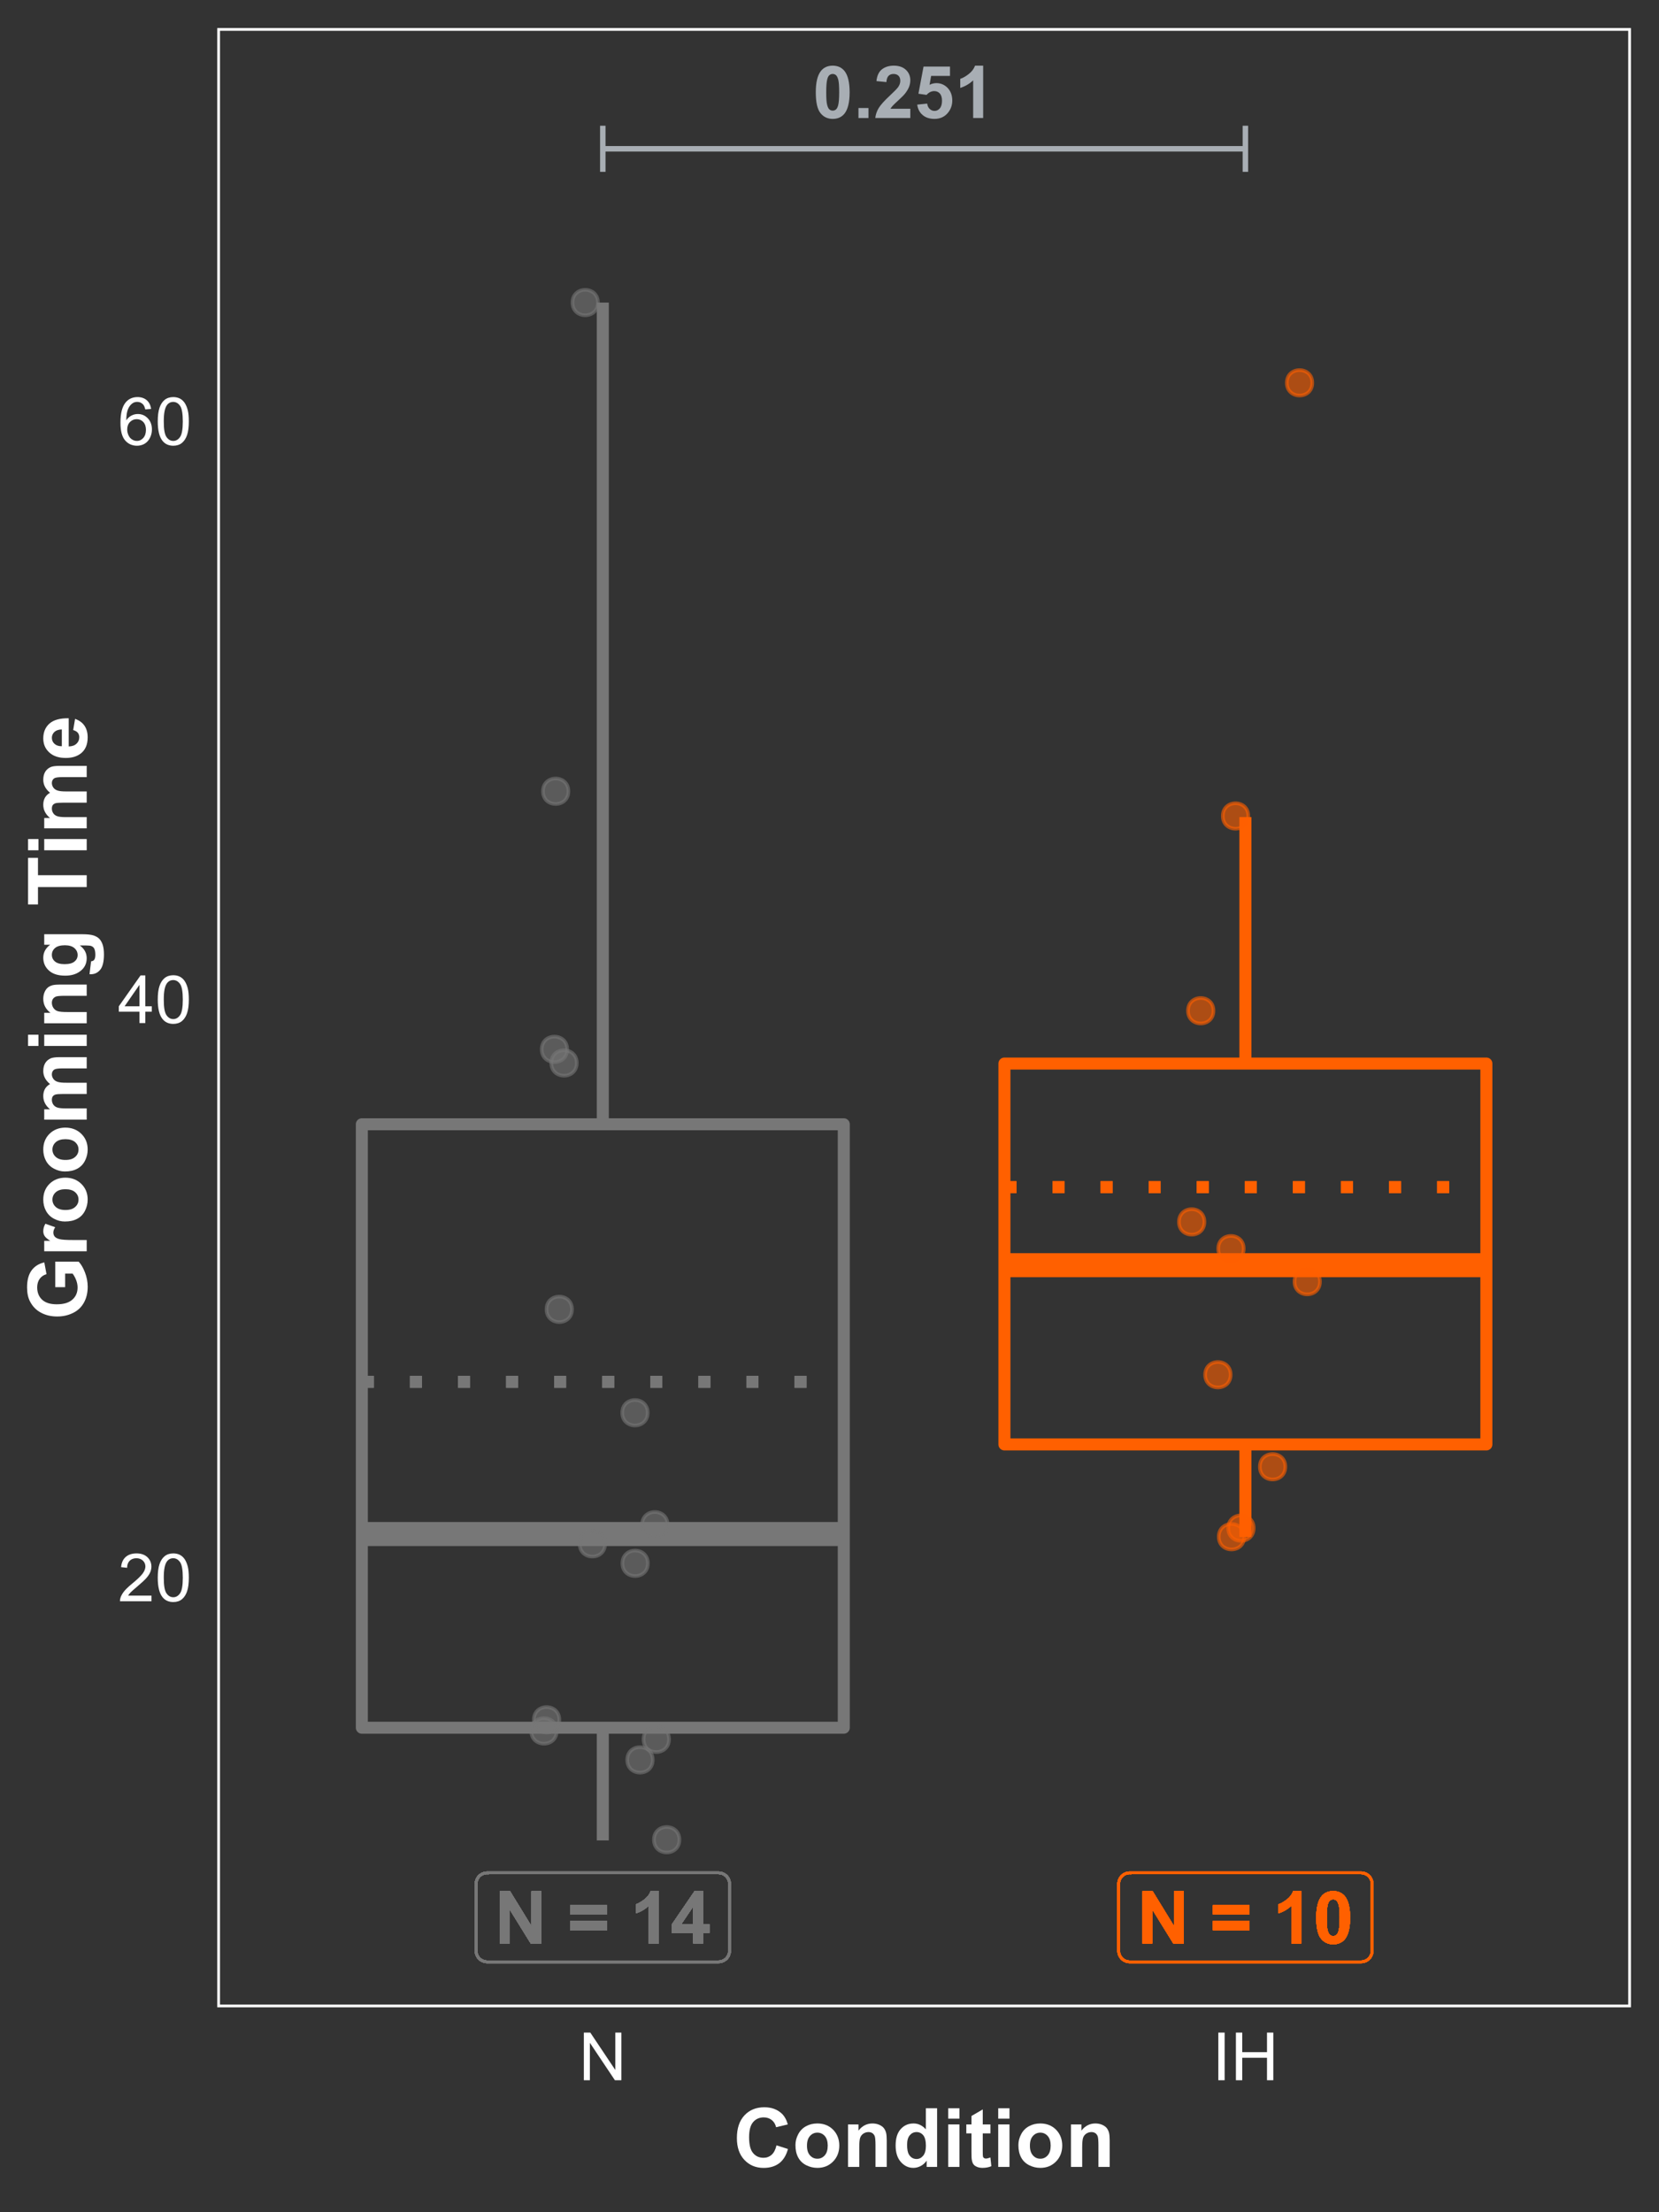<?xml version="1.0" encoding="UTF-8"?>
<svg xmlns="http://www.w3.org/2000/svg" xmlns:xlink="http://www.w3.org/1999/xlink" width="324pt" height="432pt" viewBox="0 0 324 432" version="1.1">
<rect x="0" y="0" width="324" height="432" fill="#333333" stroke="none"/>
<defs>
<g>
<symbol overflow="visible" id="glyph0-0">
<path style="stroke:none;" d="M 1.777 0 L 1.777 -8.891 L 8.891 -8.891 L 8.891 0 Z M 2 -0.223 L 8.668 -0.223 L 8.668 -8.668 L 2 -8.668 Z M 2 -0.223 "/>
</symbol>
<symbol overflow="visible" id="glyph0-1">
<path style="stroke:none;" d="M 3.902 -10.227 C 4.887 -10.223 5.656 -9.871 6.219 -9.168 C 6.875 -8.332 7.207 -6.949 7.211 -5.023 C 7.207 -3.094 6.875 -1.711 6.211 -0.867 C 5.656 -0.176 4.887 0.168 3.902 0.172 C 2.91 0.168 2.109 -0.207 1.508 -0.969 C 0.898 -1.727 0.598 -3.086 0.598 -5.043 C 0.598 -6.957 0.93 -8.336 1.598 -9.184 C 2.148 -9.875 2.918 -10.223 3.902 -10.227 Z M 3.902 -8.605 C 3.668 -8.602 3.457 -8.527 3.27 -8.379 C 3.082 -8.23 2.938 -7.961 2.84 -7.57 C 2.703 -7.066 2.637 -6.215 2.641 -5.023 C 2.637 -3.824 2.695 -3.004 2.82 -2.559 C 2.938 -2.109 3.09 -1.812 3.273 -1.668 C 3.457 -1.516 3.668 -1.441 3.902 -1.445 C 4.137 -1.441 4.348 -1.516 4.535 -1.668 C 4.719 -1.816 4.859 -2.086 4.965 -2.48 C 5.098 -2.977 5.168 -3.824 5.168 -5.023 C 5.168 -6.215 5.105 -7.035 4.988 -7.484 C 4.863 -7.93 4.711 -8.23 4.531 -8.379 C 4.344 -8.527 4.137 -8.602 3.902 -8.605 Z M 3.902 -8.605 "/>
</symbol>
<symbol overflow="visible" id="glyph0-2">
<path style="stroke:none;" d="M 1.02 0 L 1.02 -1.953 L 2.973 -1.953 L 2.973 0 Z M 1.02 0 "/>
</symbol>
<symbol overflow="visible" id="glyph0-3">
<path style="stroke:none;" d="M 7.195 -1.812 L 7.195 0 L 0.355 0 C 0.426 -0.684 0.648 -1.332 1.02 -1.945 C 1.391 -2.559 2.121 -3.371 3.215 -4.391 C 4.094 -5.207 4.633 -5.766 4.836 -6.059 C 5.102 -6.457 5.238 -6.855 5.238 -7.254 C 5.238 -7.688 5.121 -8.02 4.887 -8.254 C 4.652 -8.484 4.328 -8.602 3.918 -8.605 C 3.508 -8.602 3.184 -8.48 2.945 -8.238 C 2.703 -7.992 2.562 -7.582 2.527 -7.016 L 0.582 -7.211 C 0.695 -8.281 1.059 -9.051 1.672 -9.523 C 2.281 -9.988 3.047 -10.223 3.965 -10.227 C 4.969 -10.223 5.758 -9.953 6.332 -9.414 C 6.906 -8.871 7.195 -8.195 7.195 -7.391 C 7.195 -6.93 7.113 -6.496 6.949 -6.082 C 6.785 -5.668 6.523 -5.23 6.168 -4.777 C 5.93 -4.473 5.504 -4.043 4.887 -3.48 C 4.27 -2.914 3.879 -2.539 3.719 -2.355 C 3.551 -2.168 3.418 -1.984 3.32 -1.812 Z M 7.195 -1.812 "/>
</symbol>
<symbol overflow="visible" id="glyph0-4">
<path style="stroke:none;" d="M 0.633 -2.617 L 2.578 -2.82 C 2.633 -2.375 2.797 -2.027 3.07 -1.773 C 3.344 -1.516 3.656 -1.387 4.016 -1.391 C 4.418 -1.387 4.762 -1.555 5.047 -1.887 C 5.328 -2.215 5.473 -2.711 5.473 -3.383 C 5.473 -4.004 5.332 -4.473 5.051 -4.789 C 4.77 -5.098 4.406 -5.254 3.961 -5.258 C 3.398 -5.254 2.895 -5.008 2.453 -4.516 L 0.867 -4.746 L 1.867 -10.043 L 7.031 -10.043 L 7.031 -8.219 L 3.348 -8.219 L 3.043 -6.488 C 3.473 -6.703 3.918 -6.812 4.375 -6.816 C 5.238 -6.812 5.973 -6.5 6.578 -5.871 C 7.176 -5.238 7.477 -4.418 7.48 -3.418 C 7.477 -2.574 7.234 -1.828 6.754 -1.176 C 6.086 -0.277 5.168 0.168 3.996 0.172 C 3.055 0.168 2.285 -0.078 1.695 -0.582 C 1.098 -1.082 0.746 -1.762 0.633 -2.617 Z M 0.633 -2.617 "/>
</symbol>
<symbol overflow="visible" id="glyph0-5">
<path style="stroke:none;" d="M 5.598 0 L 3.648 0 L 3.648 -7.355 C 2.934 -6.684 2.094 -6.191 1.125 -5.875 L 1.125 -7.648 C 1.633 -7.812 2.184 -8.129 2.785 -8.594 C 3.379 -9.059 3.789 -9.602 4.016 -10.227 L 5.598 -10.227 Z M 5.598 0 "/>
</symbol>
<symbol overflow="visible" id="glyph0-6">
<path style="stroke:none;" d=""/>
</symbol>
<symbol overflow="visible" id="glyph0-7">
<path style="stroke:none;" d="M 1.055 0 L 1.055 -10.184 L 3.055 -10.184 L 7.223 -3.383 L 7.223 -10.184 L 9.133 -10.184 L 9.133 0 L 7.07 0 L 2.965 -6.641 L 2.965 0 Z M 1.055 0 "/>
</symbol>
<symbol overflow="visible" id="glyph0-8">
<path style="stroke:none;" d="M 0.59 -5.668 L 0.59 -7.461 L 7.711 -7.461 L 7.711 -5.668 Z M 0.59 -2.586 L 0.59 -4.383 L 7.711 -4.383 L 7.711 -2.586 Z M 0.59 -2.586 "/>
</symbol>
<symbol overflow="visible" id="glyph0-9">
<path style="stroke:none;" d="M 4.434 0 L 4.434 -2.051 L 0.266 -2.051 L 0.266 -3.758 L 4.684 -10.227 L 6.32 -10.227 L 6.32 -3.766 L 7.586 -3.766 L 7.586 -2.051 L 6.32 -2.051 L 6.32 0 Z M 4.434 -3.766 L 4.434 -7.246 L 2.09 -3.766 Z M 4.434 -3.766 "/>
</symbol>
<symbol overflow="visible" id="glyph1-0">
<path style="stroke:none;" d="M 1.625 0 L 1.625 -8.125 L 8.125 -8.125 L 8.125 0 Z M 1.828 -0.203 L 7.922 -0.203 L 7.922 -7.922 L 1.828 -7.922 Z M 1.828 -0.203 "/>
</symbol>
<symbol overflow="visible" id="glyph1-1">
<path style="stroke:none;" d="M 6.543 -1.098 L 6.543 0 L 0.395 0 C 0.383 -0.273 0.43 -0.535 0.527 -0.793 C 0.684 -1.207 0.934 -1.621 1.277 -2.031 C 1.621 -2.434 2.117 -2.902 2.773 -3.441 C 3.781 -4.266 4.465 -4.922 4.824 -5.41 C 5.176 -5.891 5.355 -6.352 5.359 -6.785 C 5.355 -7.238 5.191 -7.617 4.871 -7.93 C 4.543 -8.238 4.121 -8.395 3.605 -8.398 C 3.051 -8.395 2.613 -8.23 2.285 -7.902 C 1.953 -7.57 1.785 -7.113 1.785 -6.531 L 0.609 -6.652 C 0.688 -7.523 0.988 -8.191 1.516 -8.652 C 2.039 -9.109 2.746 -9.34 3.633 -9.344 C 4.523 -9.34 5.227 -9.094 5.75 -8.602 C 6.266 -8.105 6.527 -7.492 6.531 -6.762 C 6.527 -6.387 6.449 -6.02 6.301 -5.66 C 6.145 -5.301 5.895 -4.922 5.543 -4.523 C 5.191 -4.125 4.602 -3.578 3.781 -2.887 C 3.094 -2.309 2.656 -1.918 2.461 -1.715 C 2.266 -1.508 2.105 -1.301 1.98 -1.098 Z M 6.543 -1.098 "/>
</symbol>
<symbol overflow="visible" id="glyph1-2">
<path style="stroke:none;" d="M 0.539 -4.59 C 0.539 -5.684 0.652 -6.57 0.879 -7.242 C 1.105 -7.914 1.441 -8.43 1.887 -8.797 C 2.332 -9.156 2.895 -9.34 3.574 -9.344 C 4.074 -9.34 4.512 -9.238 4.887 -9.043 C 5.262 -8.84 5.57 -8.551 5.82 -8.172 C 6.062 -7.793 6.258 -7.332 6.398 -6.789 C 6.539 -6.242 6.609 -5.508 6.609 -4.59 C 6.609 -3.496 6.496 -2.617 6.27 -1.945 C 6.043 -1.273 5.707 -0.754 5.262 -0.387 C 4.816 -0.023 4.254 0.156 3.574 0.16 C 2.676 0.156 1.969 -0.16 1.461 -0.805 C 0.844 -1.578 0.539 -2.84 0.539 -4.59 Z M 1.715 -4.59 C 1.711 -3.059 1.891 -2.043 2.25 -1.539 C 2.605 -1.031 3.047 -0.777 3.574 -0.781 C 4.098 -0.777 4.535 -1.031 4.895 -1.543 C 5.25 -2.047 5.43 -3.062 5.434 -4.59 C 5.43 -6.117 5.25 -7.137 4.895 -7.641 C 4.535 -8.145 4.094 -8.395 3.562 -8.398 C 3.035 -8.395 2.613 -8.172 2.305 -7.73 C 1.906 -7.16 1.711 -6.113 1.715 -4.59 Z M 1.715 -4.59 "/>
</symbol>
<symbol overflow="visible" id="glyph1-3">
<path style="stroke:none;" d="M 4.203 0 L 4.203 -2.227 L 0.164 -2.227 L 0.164 -3.273 L 4.41 -9.305 L 5.344 -9.305 L 5.344 -3.273 L 6.602 -3.273 L 6.602 -2.227 L 5.344 -2.227 L 5.344 0 Z M 4.203 -3.273 L 4.203 -7.473 L 1.289 -3.273 Z M 4.203 -3.273 "/>
</symbol>
<symbol overflow="visible" id="glyph1-4">
<path style="stroke:none;" d="M 6.469 -7.027 L 5.332 -6.938 C 5.23 -7.383 5.086 -7.707 4.898 -7.914 C 4.59 -8.238 4.207 -8.402 3.758 -8.406 C 3.391 -8.402 3.074 -8.301 2.801 -8.102 C 2.438 -7.836 2.152 -7.453 1.945 -6.949 C 1.738 -6.445 1.629 -5.727 1.625 -4.797 C 1.898 -5.215 2.234 -5.527 2.633 -5.73 C 3.027 -5.934 3.445 -6.035 3.883 -6.035 C 4.645 -6.035 5.293 -5.754 5.828 -5.195 C 6.363 -4.633 6.633 -3.91 6.633 -3.023 C 6.633 -2.438 6.504 -1.891 6.254 -1.391 C 6 -0.887 5.656 -0.504 5.219 -0.238 C 4.777 0.027 4.277 0.156 3.719 0.16 C 2.766 0.156 1.988 -0.191 1.391 -0.891 C 0.785 -1.59 0.484 -2.742 0.488 -4.355 C 0.484 -6.148 0.816 -7.457 1.484 -8.277 C 2.062 -8.984 2.844 -9.34 3.828 -9.344 C 4.555 -9.34 5.156 -9.133 5.625 -8.727 C 6.094 -8.312 6.375 -7.746 6.469 -7.027 Z M 1.805 -3.016 C 1.805 -2.621 1.887 -2.242 2.055 -1.883 C 2.219 -1.52 2.453 -1.246 2.754 -1.062 C 3.055 -0.871 3.367 -0.777 3.699 -0.781 C 4.18 -0.777 4.598 -0.973 4.945 -1.363 C 5.289 -1.75 5.461 -2.281 5.465 -2.953 C 5.461 -3.594 5.289 -4.098 4.949 -4.473 C 4.605 -4.84 4.176 -5.027 3.656 -5.027 C 3.141 -5.027 2.703 -4.84 2.344 -4.473 C 1.984 -4.098 1.805 -3.613 1.805 -3.016 Z M 1.805 -3.016 "/>
</symbol>
<symbol overflow="visible" id="glyph1-5">
<path style="stroke:none;" d="M 0.992 0 L 0.992 -9.305 L 2.254 -9.305 L 7.141 -2 L 7.141 -9.305 L 8.32 -9.305 L 8.32 0 L 7.059 0 L 2.172 -7.312 L 2.172 0 Z M 0.992 0 "/>
</symbol>
<symbol overflow="visible" id="glyph1-6">
<path style="stroke:none;" d="M 1.211 0 L 1.211 -9.305 L 2.445 -9.305 L 2.445 0 Z M 1.211 0 "/>
</symbol>
<symbol overflow="visible" id="glyph1-7">
<path style="stroke:none;" d="M 1.039 0 L 1.039 -9.305 L 2.273 -9.305 L 2.273 -5.484 L 7.109 -5.484 L 7.109 -9.305 L 8.34 -9.305 L 8.34 0 L 7.109 0 L 7.109 -4.387 L 2.273 -4.387 L 2.273 0 Z M 1.039 0 "/>
</symbol>
<symbol overflow="visible" id="glyph2-0">
<path style="stroke:none;" d="M 2 0 L 2 -10 L 10 -10 L 10 0 Z M 2.25 -0.25 L 9.75 -0.25 L 9.75 -9.75 L 2.25 -9.75 Z M 2.25 -0.25 "/>
</symbol>
<symbol overflow="visible" id="glyph2-1">
<path style="stroke:none;" d="M 8.492 -4.211 L 10.734 -3.5 C 10.391 -2.246 9.816 -1.32 9.02 -0.715 C 8.215 -0.109 7.203 0.191 5.977 0.195 C 4.453 0.191 3.203 -0.324 2.227 -1.363 C 1.246 -2.398 0.754 -3.82 0.758 -5.625 C 0.754 -7.531 1.246 -9.012 2.234 -10.066 C 3.215 -11.121 4.512 -11.648 6.117 -11.648 C 7.516 -11.648 8.652 -11.234 9.531 -10.406 C 10.051 -9.914 10.441 -9.211 10.703 -8.297 L 8.414 -7.75 C 8.277 -8.34 7.992 -8.809 7.566 -9.156 C 7.133 -9.496 6.613 -9.668 6 -9.672 C 5.148 -9.668 4.457 -9.363 3.934 -8.758 C 3.402 -8.145 3.141 -7.156 3.141 -5.797 C 3.141 -4.344 3.398 -3.312 3.922 -2.703 C 4.438 -2.086 5.117 -1.781 5.953 -1.781 C 6.566 -1.781 7.094 -1.977 7.539 -2.367 C 7.98 -2.758 8.297 -3.371 8.492 -4.211 Z M 8.492 -4.211 "/>
</symbol>
<symbol overflow="visible" id="glyph2-2">
<path style="stroke:none;" d="M 0.641 -4.266 C 0.637 -4.992 0.816 -5.695 1.18 -6.383 C 1.535 -7.062 2.047 -7.586 2.707 -7.945 C 3.363 -8.305 4.098 -8.484 4.914 -8.484 C 6.168 -8.484 7.195 -8.074 8 -7.262 C 8.797 -6.441 9.199 -5.414 9.203 -4.172 C 9.199 -2.914 8.793 -1.871 7.988 -1.051 C 7.176 -0.223 6.156 0.188 4.93 0.188 C 4.164 0.188 3.441 0.016 2.754 -0.328 C 2.062 -0.672 1.535 -1.176 1.18 -1.84 C 0.816 -2.504 0.637 -3.312 0.641 -4.266 Z M 2.891 -4.148 C 2.887 -3.324 3.082 -2.691 3.477 -2.258 C 3.863 -1.816 4.348 -1.598 4.922 -1.602 C 5.492 -1.598 5.973 -1.816 6.363 -2.258 C 6.75 -2.691 6.941 -3.328 6.945 -4.164 C 6.941 -4.973 6.75 -5.598 6.363 -6.039 C 5.973 -6.473 5.492 -6.691 4.922 -6.695 C 4.348 -6.691 3.863 -6.473 3.477 -6.039 C 3.082 -5.598 2.887 -4.969 2.891 -4.148 Z M 2.891 -4.148 "/>
</symbol>
<symbol overflow="visible" id="glyph2-3">
<path style="stroke:none;" d="M 8.695 0 L 6.5 0 L 6.5 -4.234 C 6.496 -5.129 6.449 -5.707 6.359 -5.973 C 6.262 -6.23 6.109 -6.438 5.902 -6.586 C 5.688 -6.73 5.434 -6.801 5.141 -6.805 C 4.758 -6.801 4.418 -6.699 4.117 -6.492 C 3.812 -6.281 3.605 -6.004 3.496 -5.664 C 3.383 -5.316 3.328 -4.68 3.328 -3.758 L 3.328 0 L 1.133 0 L 1.133 -8.297 L 3.172 -8.297 L 3.172 -7.078 C 3.891 -8.016 4.805 -8.484 5.906 -8.484 C 6.391 -8.484 6.832 -8.395 7.234 -8.223 C 7.633 -8.043 7.938 -7.82 8.145 -7.555 C 8.348 -7.281 8.488 -6.977 8.574 -6.633 C 8.652 -6.289 8.695 -5.797 8.695 -5.156 Z M 8.695 0 "/>
</symbol>
<symbol overflow="visible" id="glyph2-4">
<path style="stroke:none;" d="M 8.758 0 L 6.719 0 L 6.719 -1.219 C 6.379 -0.742 5.98 -0.387 5.52 -0.16 C 5.059 0.074 4.594 0.188 4.125 0.188 C 3.172 0.188 2.355 -0.195 1.676 -0.965 C 0.996 -1.73 0.656 -2.801 0.656 -4.18 C 0.656 -5.582 0.984 -6.652 1.648 -7.387 C 2.305 -8.117 3.141 -8.484 4.156 -8.484 C 5.078 -8.484 5.883 -8.098 6.562 -7.328 L 6.562 -11.453 L 8.758 -11.453 Z M 2.898 -4.328 C 2.895 -3.441 3.016 -2.801 3.266 -2.406 C 3.617 -1.832 4.113 -1.547 4.75 -1.547 C 5.254 -1.547 5.684 -1.762 6.039 -2.191 C 6.391 -2.621 6.566 -3.262 6.57 -4.117 C 6.566 -5.066 6.395 -5.754 6.055 -6.176 C 5.707 -6.594 5.27 -6.801 4.734 -6.805 C 4.211 -6.801 3.773 -6.594 3.426 -6.184 C 3.07 -5.766 2.895 -5.148 2.898 -4.328 Z M 2.898 -4.328 "/>
</symbol>
<symbol overflow="visible" id="glyph2-5">
<path style="stroke:none;" d="M 1.148 -9.422 L 1.148 -11.453 L 3.344 -11.453 L 3.344 -9.422 Z M 1.148 0 L 1.148 -8.297 L 3.344 -8.297 L 3.344 0 Z M 1.148 0 "/>
</symbol>
<symbol overflow="visible" id="glyph2-6">
<path style="stroke:none;" d="M 4.953 -8.297 L 4.953 -6.547 L 3.453 -6.547 L 3.453 -3.203 C 3.449 -2.523 3.465 -2.129 3.496 -2.02 C 3.523 -1.906 3.59 -1.812 3.691 -1.742 C 3.793 -1.664 3.914 -1.629 4.062 -1.633 C 4.262 -1.629 4.559 -1.699 4.945 -1.844 L 5.133 -0.141 C 4.621 0.078 4.043 0.188 3.398 0.188 C 3 0.188 2.641 0.121 2.328 -0.012 C 2.008 -0.145 1.777 -0.316 1.629 -0.527 C 1.48 -0.738 1.375 -1.023 1.32 -1.383 C 1.27 -1.637 1.246 -2.152 1.25 -2.93 L 1.25 -6.547 L 0.242 -6.547 L 0.242 -8.297 L 1.25 -8.297 L 1.25 -9.945 L 3.453 -11.227 L 3.453 -8.297 Z M 4.953 -8.297 "/>
</symbol>
<symbol overflow="visible" id="glyph3-0">
<path style="stroke:none;" d="M 0 -2 L -10 -2 L -10 -10 L 0 -10 Z M -0.25 -2.25 L -0.25 -9.75 L -9.75 -9.75 L -9.75 -2.25 Z M -0.25 -2.25 "/>
</symbol>
<symbol overflow="visible" id="glyph3-1">
<path style="stroke:none;" d="M -4.211 -6.492 L -6.141 -6.492 L -6.141 -11.477 L -1.578 -11.477 C -1.105 -10.988 -0.695 -10.285 -0.34 -9.371 C 0.016 -8.449 0.191 -7.52 0.195 -6.578 C 0.191 -5.379 -0.055 -4.336 -0.559 -3.445 C -1.059 -2.555 -1.777 -1.883 -2.715 -1.438 C -3.645 -0.984 -4.664 -0.762 -5.766 -0.766 C -6.957 -0.762 -8.016 -1.012 -8.945 -1.516 C -9.871 -2.012 -10.582 -2.742 -11.078 -3.711 C -11.457 -4.441 -11.648 -5.355 -11.648 -6.453 C -11.648 -7.871 -11.348 -8.984 -10.754 -9.785 C -10.152 -10.582 -9.328 -11.094 -8.281 -11.328 L -7.852 -9.031 C -8.414 -8.867 -8.855 -8.566 -9.184 -8.121 C -9.504 -7.676 -9.668 -7.117 -9.672 -6.453 C -9.668 -5.438 -9.348 -4.637 -8.711 -4.043 C -8.066 -3.445 -7.117 -3.145 -5.859 -3.148 C -4.5 -3.145 -3.48 -3.449 -2.801 -4.055 C -2.121 -4.656 -1.781 -5.445 -1.781 -6.43 C -1.781 -6.91 -1.875 -7.398 -2.066 -7.887 C -2.254 -8.371 -2.484 -8.789 -2.758 -9.141 L -4.211 -9.141 Z M -4.211 -6.492 "/>
</symbol>
<symbol overflow="visible" id="glyph3-2">
<path style="stroke:none;" d="M 0 -3.25 L 0 -1.055 L -8.297 -1.055 L -8.297 -3.094 L -7.117 -3.094 C -7.672 -3.441 -8.039 -3.754 -8.219 -4.035 C -8.395 -4.312 -8.484 -4.629 -8.484 -4.984 C -8.484 -5.48 -8.344 -5.961 -8.07 -6.43 L -6.156 -5.75 C -6.395 -5.375 -6.516 -5.031 -6.516 -4.719 C -6.516 -4.406 -6.43 -4.148 -6.262 -3.938 C -6.09 -3.723 -5.785 -3.555 -5.344 -3.434 C -4.898 -3.309 -3.969 -3.246 -2.562 -3.25 Z M 0 -3.25 "/>
</symbol>
<symbol overflow="visible" id="glyph3-3">
<path style="stroke:none;" d="M -4.266 -0.641 C -4.992 -0.637 -5.695 -0.816 -6.383 -1.18 C -7.062 -1.535 -7.586 -2.047 -7.945 -2.707 C -8.305 -3.363 -8.484 -4.098 -8.484 -4.914 C -8.484 -6.168 -8.074 -7.195 -7.262 -8 C -6.441 -8.797 -5.414 -9.199 -4.172 -9.203 C -2.914 -9.199 -1.871 -8.793 -1.051 -7.988 C -0.223 -7.176 0.188 -6.156 0.188 -4.93 C 0.188 -4.164 0.016 -3.441 -0.328 -2.754 C -0.672 -2.062 -1.176 -1.535 -1.84 -1.18 C -2.504 -0.816 -3.312 -0.637 -4.266 -0.641 Z M -4.148 -2.891 C -3.324 -2.887 -2.691 -3.082 -2.258 -3.477 C -1.816 -3.863 -1.598 -4.348 -1.602 -4.922 C -1.598 -5.492 -1.816 -5.973 -2.258 -6.363 C -2.691 -6.75 -3.328 -6.941 -4.164 -6.945 C -4.973 -6.941 -5.598 -6.75 -6.039 -6.363 C -6.473 -5.973 -6.691 -5.492 -6.695 -4.922 C -6.691 -4.348 -6.473 -3.863 -6.039 -3.477 C -5.598 -3.082 -4.969 -2.887 -4.148 -2.891 Z M -4.148 -2.891 "/>
</symbol>
<symbol overflow="visible" id="glyph3-4">
<path style="stroke:none;" d="M -8.297 -0.984 L -8.297 -3.008 L -7.164 -3.008 C -8.043 -3.727 -8.484 -4.59 -8.484 -5.594 C -8.484 -6.121 -8.375 -6.582 -8.156 -6.977 C -7.938 -7.363 -7.605 -7.684 -7.164 -7.938 C -7.605 -8.301 -7.938 -8.695 -8.156 -9.117 C -8.375 -9.539 -8.484 -9.988 -8.484 -10.469 C -8.484 -11.074 -8.359 -11.59 -8.113 -12.016 C -7.863 -12.434 -7.5 -12.75 -7.023 -12.961 C -6.668 -13.109 -6.094 -13.184 -5.305 -13.188 L 0 -13.188 L 0 -10.992 L -4.742 -10.992 C -5.562 -10.992 -6.094 -10.914 -6.336 -10.766 C -6.645 -10.559 -6.801 -10.246 -6.805 -9.828 C -6.801 -9.516 -6.707 -9.227 -6.523 -8.961 C -6.332 -8.688 -6.059 -8.492 -5.699 -8.375 C -5.336 -8.25 -4.766 -8.191 -3.984 -8.195 L 0 -8.195 L 0 -6 L -4.547 -6 C -5.352 -6 -5.871 -5.961 -6.109 -5.883 C -6.34 -5.805 -6.516 -5.684 -6.633 -5.52 C -6.746 -5.355 -6.801 -5.133 -6.805 -4.852 C -6.801 -4.512 -6.711 -4.207 -6.531 -3.938 C -6.348 -3.664 -6.086 -3.469 -5.742 -3.355 C -5.398 -3.234 -4.828 -3.176 -4.031 -3.18 L 0 -3.18 L 0 -0.984 Z M -8.297 -0.984 "/>
</symbol>
<symbol overflow="visible" id="glyph3-5">
<path style="stroke:none;" d="M -9.422 -1.148 L -11.453 -1.148 L -11.453 -3.344 L -9.422 -3.344 Z M 0 -1.148 L -8.297 -1.148 L -8.297 -3.344 L 0 -3.344 Z M 0 -1.148 "/>
</symbol>
<symbol overflow="visible" id="glyph3-6">
<path style="stroke:none;" d="M 0 -8.695 L 0 -6.5 L -4.234 -6.5 C -5.129 -6.496 -5.707 -6.449 -5.973 -6.359 C -6.23 -6.262 -6.438 -6.109 -6.586 -5.902 C -6.73 -5.688 -6.801 -5.434 -6.805 -5.141 C -6.801 -4.758 -6.699 -4.418 -6.492 -4.117 C -6.281 -3.812 -6.004 -3.605 -5.664 -3.496 C -5.316 -3.383 -4.68 -3.328 -3.758 -3.328 L 0 -3.328 L 0 -1.133 L -8.297 -1.133 L -8.297 -3.172 L -7.078 -3.172 C -8.016 -3.891 -8.484 -4.805 -8.484 -5.906 C -8.484 -6.391 -8.395 -6.832 -8.223 -7.234 C -8.043 -7.633 -7.82 -7.938 -7.555 -8.145 C -7.281 -8.348 -6.977 -8.488 -6.633 -8.574 C -6.289 -8.652 -5.797 -8.695 -5.156 -8.695 Z M 0 -8.695 "/>
</symbol>
<symbol overflow="visible" id="glyph3-7">
<path style="stroke:none;" d="M 0.547 -0.945 L 0.852 -3.453 C 1.141 -3.492 1.344 -3.59 1.453 -3.742 C 1.609 -3.949 1.688 -4.277 1.688 -4.727 C 1.688 -5.297 1.602 -5.727 1.43 -6.016 C 1.312 -6.207 1.125 -6.352 0.875 -6.453 C 0.688 -6.516 0.355 -6.551 -0.133 -6.555 L -1.344 -6.555 C -0.445 -5.895 0 -5.066 0 -4.07 C 0 -2.953 -0.469 -2.07 -1.414 -1.422 C -2.156 -0.91 -3.086 -0.656 -4.195 -0.656 C -5.586 -0.656 -6.648 -0.988 -7.383 -1.66 C -8.117 -2.324 -8.484 -3.156 -8.484 -4.156 C -8.484 -5.18 -8.031 -6.027 -7.133 -6.695 L -8.297 -6.695 L -8.297 -8.75 L -0.852 -8.75 C 0.129 -8.746 0.855 -8.668 1.344 -8.508 C 1.824 -8.344 2.207 -8.117 2.484 -7.828 C 2.758 -7.535 2.973 -7.145 3.133 -6.66 C 3.285 -6.172 3.363 -5.555 3.367 -4.812 C 3.363 -3.402 3.121 -2.406 2.645 -1.82 C 2.16 -1.23 1.551 -0.938 0.812 -0.938 C 0.738 -0.938 0.648 -0.938 0.547 -0.945 Z M -4.32 -2.906 C -3.438 -2.906 -2.793 -3.074 -2.387 -3.418 C -1.973 -3.754 -1.77 -4.176 -1.773 -4.68 C -1.77 -5.215 -1.98 -5.668 -2.402 -6.039 C -2.82 -6.406 -3.441 -6.59 -4.266 -6.594 C -5.125 -6.59 -5.762 -6.414 -6.18 -6.062 C -6.594 -5.707 -6.801 -5.258 -6.805 -4.719 C -6.801 -4.188 -6.598 -3.754 -6.191 -3.418 C -5.781 -3.074 -5.156 -2.906 -4.32 -2.906 Z M -4.32 -2.906 "/>
</symbol>
<symbol overflow="visible" id="glyph3-8">
<path style="stroke:none;" d="M 0 -3.742 L -9.516 -3.742 L -9.516 -0.344 L -11.453 -0.344 L -11.453 -9.445 L -9.516 -9.445 L -9.516 -6.055 L 0 -6.055 Z M 0 -3.742 "/>
</symbol>
<symbol overflow="visible" id="glyph3-9">
<path style="stroke:none;" d="M -2.641 -5.953 L -2.273 -8.141 C -1.469 -7.855 -0.855 -7.414 -0.441 -6.809 C -0.02 -6.199 0.188 -5.438 0.188 -4.531 C 0.188 -3.086 -0.281 -2.02 -1.227 -1.328 C -1.977 -0.777 -2.93 -0.504 -4.086 -0.508 C -5.457 -0.504 -6.535 -0.863 -7.316 -1.586 C -8.094 -2.301 -8.484 -3.211 -8.484 -4.312 C -8.484 -5.547 -8.074 -6.52 -7.262 -7.234 C -6.441 -7.945 -5.195 -8.285 -3.516 -8.258 L -3.516 -2.758 C -2.863 -2.77 -2.355 -2.945 -1.996 -3.289 C -1.633 -3.625 -1.453 -4.047 -1.453 -4.555 C -1.453 -4.895 -1.547 -5.184 -1.734 -5.422 C -1.922 -5.652 -2.223 -5.832 -2.641 -5.953 Z M -4.859 -6.078 C -5.492 -6.059 -5.977 -5.895 -6.309 -5.586 C -6.637 -5.27 -6.801 -4.891 -6.805 -4.445 C -6.801 -3.965 -6.629 -3.57 -6.281 -3.258 C -5.93 -2.945 -5.453 -2.789 -4.859 -2.797 Z M -4.859 -6.078 "/>
</symbol>
</g>
<clipPath id="clip1">
  <path d="M 42.43 5.48 L 318.52 5.48 L 318.52 391.988 L 42.43 391.988 Z M 42.43 5.48 "/>
</clipPath>
</defs>
<g id="surface4522">
<path style="fill:none;stroke-width:2.347;stroke-linecap:butt;stroke-linejoin:round;stroke:rgb(46.667%,46.667%,46.667%);stroke-opacity:1;stroke-miterlimit:10;" d="M 117.727 219.547 L 117.727 59.086 "/>
<path style="fill:none;stroke-width:2.347;stroke-linecap:butt;stroke-linejoin:round;stroke:rgb(46.667%,46.667%,46.667%);stroke-opacity:1;stroke-miterlimit:10;" d="M 117.727 337.387 L 117.727 359.402 "/>
<path style="fill:none;stroke-width:2.347;stroke-linecap:round;stroke-linejoin:round;stroke:rgb(46.667%,46.667%,46.667%);stroke-opacity:1;stroke-miterlimit:10;" d="M 70.668 219.547 L 70.668 337.387 L 164.789 337.387 L 164.789 219.547 Z M 70.668 219.547 "/>
<path style="fill:none;stroke-width:4.695;stroke-linecap:butt;stroke-linejoin:round;stroke:rgb(46.667%,46.667%,46.667%);stroke-opacity:1;stroke-miterlimit:10;" d="M 70.668 299.566 L 164.789 299.566 "/>
<path style="fill:none;stroke-width:2.347;stroke-linecap:butt;stroke-linejoin:round;stroke:rgb(100%,37.647%,0%);stroke-opacity:1;stroke-miterlimit:10;" d="M 243.223 207.691 L 243.223 159.566 "/>
<path style="fill:none;stroke-width:2.347;stroke-linecap:butt;stroke-linejoin:round;stroke:rgb(100%,37.647%,0%);stroke-opacity:1;stroke-miterlimit:10;" d="M 243.223 282.066 L 243.223 300.129 "/>
<path style="fill:none;stroke-width:2.347;stroke-linecap:round;stroke-linejoin:round;stroke:rgb(100%,37.647%,0%);stroke-opacity:1;stroke-miterlimit:10;" d="M 196.164 207.691 L 196.164 282.066 L 290.285 282.066 L 290.285 207.691 Z M 196.164 207.691 "/>
<path style="fill:none;stroke-width:4.695;stroke-linecap:butt;stroke-linejoin:round;stroke:rgb(100%,37.647%,0%);stroke-opacity:1;stroke-miterlimit:10;" d="M 196.164 247.066 L 290.285 247.066 "/>
<path style="fill:none;stroke-width:2.347;stroke-linecap:butt;stroke-linejoin:round;stroke:rgb(46.667%,46.667%,46.667%);stroke-opacity:1;stroke-dasharray:2.347,7.042;stroke-miterlimit:10;" d="M 70.668 269.848 L 164.789 269.848 "/>
<path style="fill:none;stroke-width:2.347;stroke-linecap:butt;stroke-linejoin:round;stroke:rgb(46.667%,46.667%,46.667%);stroke-opacity:1;stroke-dasharray:2.347,7.042;stroke-miterlimit:10;" d="M 117.727 269.848 L 117.727 269.848 "/>
<path style="fill:none;stroke-width:2.347;stroke-linecap:butt;stroke-linejoin:round;stroke:rgb(46.667%,46.667%,46.667%);stroke-opacity:1;stroke-dasharray:2.347,7.042;stroke-miterlimit:10;" d="M 70.668 269.848 L 164.789 269.848 "/>
<path style="fill:none;stroke-width:2.347;stroke-linecap:butt;stroke-linejoin:round;stroke:rgb(100%,37.647%,0%);stroke-opacity:1;stroke-dasharray:2.347,7.042;stroke-miterlimit:10;" d="M 196.164 231.824 L 290.285 231.824 "/>
<path style="fill:none;stroke-width:2.347;stroke-linecap:butt;stroke-linejoin:round;stroke:rgb(100%,37.647%,0%);stroke-opacity:1;stroke-dasharray:2.347,7.042;stroke-miterlimit:10;" d="M 243.223 231.824 L 243.223 231.824 "/>
<path style="fill:none;stroke-width:2.347;stroke-linecap:butt;stroke-linejoin:round;stroke:rgb(100%,37.647%,0%);stroke-opacity:1;stroke-dasharray:2.347,7.042;stroke-miterlimit:10;" d="M 196.164 231.824 L 290.285 231.824 "/>
<path style="fill-rule:nonzero;fill:rgb(46.667%,46.667%,46.667%);fill-opacity:0.6;stroke-width:0.709;stroke-linecap:round;stroke-linejoin:round;stroke:rgb(46.667%,46.667%,46.667%);stroke-opacity:0.6;stroke-miterlimit:10;" d="M 126.496 275.883 C 126.496 279.199 121.52 279.199 121.52 275.883 C 121.52 272.562 126.496 272.562 126.496 275.883 "/>
<path style="fill-rule:nonzero;fill:rgb(46.667%,46.667%,46.667%);fill-opacity:0.6;stroke-width:0.709;stroke-linecap:round;stroke-linejoin:round;stroke:rgb(46.667%,46.667%,46.667%);stroke-opacity:0.6;stroke-miterlimit:10;" d="M 108.73 338.016 C 108.73 341.336 103.754 341.336 103.754 338.016 C 103.754 334.699 108.73 334.699 108.73 338.016 "/>
<path style="fill-rule:nonzero;fill:rgb(46.667%,46.667%,46.667%);fill-opacity:0.6;stroke-width:0.709;stroke-linecap:round;stroke-linejoin:round;stroke:rgb(46.667%,46.667%,46.667%);stroke-opacity:0.6;stroke-miterlimit:10;" d="M 130.66 339.648 C 130.66 342.969 125.684 342.969 125.684 339.648 C 125.684 336.332 130.66 336.332 130.66 339.648 "/>
<path style="fill-rule:nonzero;fill:rgb(46.667%,46.667%,46.667%);fill-opacity:0.6;stroke-width:0.709;stroke-linecap:round;stroke-linejoin:round;stroke:rgb(46.667%,46.667%,46.667%);stroke-opacity:0.6;stroke-miterlimit:10;" d="M 132.691 359.262 C 132.691 362.578 127.715 362.578 127.715 359.262 C 127.715 355.945 132.691 355.945 132.691 359.262 "/>
<path style="fill-rule:nonzero;fill:rgb(46.667%,46.667%,46.667%);fill-opacity:0.6;stroke-width:0.709;stroke-linecap:round;stroke-linejoin:round;stroke:rgb(46.667%,46.667%,46.667%);stroke-opacity:0.6;stroke-miterlimit:10;" d="M 111.715 255.684 C 111.715 259.004 106.738 259.004 106.738 255.684 C 106.738 252.367 111.715 252.367 111.715 255.684 "/>
<path style="fill-rule:nonzero;fill:rgb(46.667%,46.667%,46.667%);fill-opacity:0.6;stroke-width:0.709;stroke-linecap:round;stroke-linejoin:round;stroke:rgb(46.667%,46.667%,46.667%);stroke-opacity:0.6;stroke-miterlimit:10;" d="M 111.012 154.516 C 111.012 157.836 106.035 157.836 106.035 154.516 C 106.035 151.199 111.012 151.199 111.012 154.516 "/>
<path style="fill-rule:nonzero;fill:rgb(46.667%,46.667%,46.667%);fill-opacity:0.6;stroke-width:0.709;stroke-linecap:round;stroke-linejoin:round;stroke:rgb(46.667%,46.667%,46.667%);stroke-opacity:0.6;stroke-miterlimit:10;" d="M 112.645 207.578 C 112.645 210.895 107.668 210.895 107.668 207.578 C 107.668 204.262 112.645 204.262 112.645 207.578 "/>
<path style="fill-rule:nonzero;fill:rgb(46.667%,46.667%,46.667%);fill-opacity:0.6;stroke-width:0.709;stroke-linecap:round;stroke-linejoin:round;stroke:rgb(46.667%,46.667%,46.667%);stroke-opacity:0.6;stroke-miterlimit:10;" d="M 116.777 59.082 C 116.777 62.398 111.801 62.398 111.801 59.082 C 111.801 55.766 116.777 55.766 116.777 59.082 "/>
<path style="fill-rule:nonzero;fill:rgb(46.667%,46.667%,46.667%);fill-opacity:0.6;stroke-width:0.709;stroke-linecap:round;stroke-linejoin:round;stroke:rgb(46.667%,46.667%,46.667%);stroke-opacity:0.6;stroke-miterlimit:10;" d="M 110.773 204.914 C 110.773 208.234 105.797 208.234 105.797 204.914 C 105.797 201.598 110.773 201.598 110.773 204.914 "/>
<path style="fill-rule:nonzero;fill:rgb(46.667%,46.667%,46.667%);fill-opacity:0.6;stroke-width:0.709;stroke-linecap:round;stroke-linejoin:round;stroke:rgb(46.667%,46.667%,46.667%);stroke-opacity:0.6;stroke-miterlimit:10;" d="M 127.477 343.672 C 127.477 346.988 122.5 346.988 122.5 343.672 C 122.5 340.352 127.477 340.352 127.477 343.672 "/>
<path style="fill-rule:nonzero;fill:rgb(46.667%,46.667%,46.667%);fill-opacity:0.6;stroke-width:0.709;stroke-linecap:round;stroke-linejoin:round;stroke:rgb(46.667%,46.667%,46.667%);stroke-opacity:0.6;stroke-miterlimit:10;" d="M 118.18 301.477 C 118.18 304.797 113.203 304.797 113.203 301.477 C 113.203 298.16 118.18 298.16 118.18 301.477 "/>
<path style="fill-rule:nonzero;fill:rgb(46.667%,46.667%,46.667%);fill-opacity:0.6;stroke-width:0.709;stroke-linecap:round;stroke-linejoin:round;stroke:rgb(46.667%,46.667%,46.667%);stroke-opacity:0.6;stroke-miterlimit:10;" d="M 130.379 297.746 C 130.379 301.062 125.402 301.062 125.402 297.746 C 125.402 294.43 130.379 294.43 130.379 297.746 "/>
<path style="fill-rule:nonzero;fill:rgb(46.667%,46.667%,46.667%);fill-opacity:0.6;stroke-width:0.709;stroke-linecap:round;stroke-linejoin:round;stroke:rgb(46.667%,46.667%,46.667%);stroke-opacity:0.6;stroke-miterlimit:10;" d="M 109.238 335.844 C 109.238 339.164 104.262 339.164 104.262 335.844 C 104.262 332.527 109.238 332.527 109.238 335.844 "/>
<path style="fill-rule:nonzero;fill:rgb(46.667%,46.667%,46.667%);fill-opacity:0.6;stroke-width:0.709;stroke-linecap:round;stroke-linejoin:round;stroke:rgb(46.667%,46.667%,46.667%);stroke-opacity:0.6;stroke-miterlimit:10;" d="M 126.531 305.285 C 126.531 308.602 121.555 308.602 121.555 305.285 C 121.555 301.965 126.531 301.965 126.531 305.285 "/>
<path style="fill-rule:nonzero;fill:rgb(100%,37.647%,0%);fill-opacity:0.6;stroke-width:0.709;stroke-linecap:round;stroke-linejoin:round;stroke:rgb(100%,37.647%,0%);stroke-opacity:0.6;stroke-miterlimit:10;" d="M 257.789 250.273 C 257.789 253.594 252.812 253.594 252.812 250.273 C 252.812 246.957 257.789 246.957 257.789 250.273 "/>
<path style="fill-rule:nonzero;fill:rgb(100%,37.647%,0%);fill-opacity:0.6;stroke-width:0.709;stroke-linecap:round;stroke-linejoin:round;stroke:rgb(100%,37.647%,0%);stroke-opacity:0.6;stroke-miterlimit:10;" d="M 240.344 268.457 C 240.344 271.773 235.367 271.773 235.367 268.457 C 235.367 265.141 240.344 265.141 240.344 268.457 "/>
<path style="fill-rule:nonzero;fill:rgb(100%,37.647%,0%);fill-opacity:0.6;stroke-width:0.709;stroke-linecap:round;stroke-linejoin:round;stroke:rgb(100%,37.647%,0%);stroke-opacity:0.6;stroke-miterlimit:10;" d="M 256.289 74.758 C 256.289 78.074 251.312 78.074 251.312 74.758 C 251.312 71.441 256.289 71.441 256.289 74.758 "/>
<path style="fill-rule:nonzero;fill:rgb(100%,37.647%,0%);fill-opacity:0.6;stroke-width:0.709;stroke-linecap:round;stroke-linejoin:round;stroke:rgb(100%,37.647%,0%);stroke-opacity:0.6;stroke-miterlimit:10;" d="M 243 300.09 C 243 303.406 238.023 303.406 238.023 300.09 C 238.023 296.77 243 296.77 243 300.09 "/>
<path style="fill-rule:nonzero;fill:rgb(100%,37.647%,0%);fill-opacity:0.6;stroke-width:0.709;stroke-linecap:round;stroke-linejoin:round;stroke:rgb(100%,37.647%,0%);stroke-opacity:0.6;stroke-miterlimit:10;" d="M 235.223 238.613 C 235.223 241.93 230.246 241.93 230.246 238.613 C 230.246 235.293 235.223 235.293 235.223 238.613 "/>
<path style="fill-rule:nonzero;fill:rgb(100%,37.647%,0%);fill-opacity:0.6;stroke-width:0.709;stroke-linecap:round;stroke-linejoin:round;stroke:rgb(100%,37.647%,0%);stroke-opacity:0.6;stroke-miterlimit:10;" d="M 242.895 243.84 C 242.895 247.16 237.918 247.16 237.918 243.84 C 237.918 240.523 242.895 240.523 242.895 243.84 "/>
<path style="fill-rule:nonzero;fill:rgb(100%,37.647%,0%);fill-opacity:0.6;stroke-width:0.709;stroke-linecap:round;stroke-linejoin:round;stroke:rgb(100%,37.647%,0%);stroke-opacity:0.6;stroke-miterlimit:10;" d="M 243.789 159.348 C 243.789 162.664 238.812 162.664 238.812 159.348 C 238.812 156.027 243.789 156.027 243.789 159.348 "/>
<path style="fill-rule:nonzero;fill:rgb(100%,37.647%,0%);fill-opacity:0.6;stroke-width:0.709;stroke-linecap:round;stroke-linejoin:round;stroke:rgb(100%,37.647%,0%);stroke-opacity:0.6;stroke-miterlimit:10;" d="M 244.848 298.414 C 244.848 301.73 239.871 301.73 239.871 298.414 C 239.871 295.094 244.848 295.094 244.848 298.414 "/>
<path style="fill-rule:nonzero;fill:rgb(100%,37.647%,0%);fill-opacity:0.6;stroke-width:0.709;stroke-linecap:round;stroke-linejoin:round;stroke:rgb(100%,37.647%,0%);stroke-opacity:0.6;stroke-miterlimit:10;" d="M 236.988 197.375 C 236.988 200.695 232.012 200.695 232.012 197.375 C 232.012 194.059 236.988 194.059 236.988 197.375 "/>
<path style="fill-rule:nonzero;fill:rgb(100%,37.647%,0%);fill-opacity:0.6;stroke-width:0.709;stroke-linecap:round;stroke-linejoin:round;stroke:rgb(100%,37.647%,0%);stroke-opacity:0.6;stroke-miterlimit:10;" d="M 251.023 286.426 C 251.023 289.746 246.047 289.746 246.047 286.426 C 246.047 283.109 251.023 283.109 251.023 286.426 "/>
<path style="fill:none;stroke-width:1.067;stroke-linecap:butt;stroke-linejoin:round;stroke:rgb(65.882%,68.235%,70.588%);stroke-opacity:1;stroke-miterlimit:10;" d="M 243.223 33.559 L 243.223 24.551 "/>
<path style="fill:none;stroke-width:1.067;stroke-linecap:butt;stroke-linejoin:round;stroke:rgb(65.882%,68.235%,70.588%);stroke-opacity:1;stroke-miterlimit:10;" d="M 243.223 29.055 L 117.727 29.055 "/>
<path style="fill:none;stroke-width:1.067;stroke-linecap:butt;stroke-linejoin:round;stroke:rgb(65.882%,68.235%,70.588%);stroke-opacity:1;stroke-miterlimit:10;" d="M 117.727 33.559 L 117.727 24.551 "/>
<g style="fill:rgb(65.882%,68.235%,70.588%);fill-opacity:1;">
  <use xlink:href="#glyph0-1" x="158.723" y="23.047"/>
  <use xlink:href="#glyph0-2" x="166.635" y="23.047"/>
  <use xlink:href="#glyph0-3" x="170.587" y="23.047"/>
  <use xlink:href="#glyph0-4" x="178.499" y="23.047"/>
  <use xlink:href="#glyph0-5" x="186.411" y="23.047"/>
  <use xlink:href="#glyph0-6" x="194.323" y="23.047"/>
  <use xlink:href="#glyph0-6" x="198.276" y="23.047"/>
</g>
<path style="fill:none;stroke-width:0.533;stroke-linecap:round;stroke-linejoin:round;stroke:rgb(46.667%,46.667%,46.667%);stroke-opacity:1;stroke-miterlimit:10;" d="M 95.133 383.109 L 140.324 383.109 L 140.238 383.109 L 140.582 383.094 L 140.926 383.027 L 141.25 382.902 L 141.551 382.727 L 141.82 382.508 L 142.051 382.25 L 142.234 381.953 L 142.371 381.633 L 142.457 381.297 L 142.484 380.949 L 142.484 367.887 L 142.457 367.539 L 142.371 367.203 L 142.234 366.883 L 142.051 366.59 L 141.82 366.328 L 141.551 366.109 L 141.25 365.938 L 140.926 365.812 L 140.582 365.742 L 140.324 365.727 L 95.133 365.727 L 95.395 365.742 L 95.047 365.73 L 94.699 365.77 L 94.367 365.867 L 94.051 366.016 L 93.766 366.215 L 93.516 366.453 L 93.309 366.734 L 93.145 367.039 L 93.035 367.371 L 92.98 367.715 L 92.973 367.887 L 92.973 380.949 L 92.98 380.777 L 92.98 381.125 L 93.035 381.469 L 93.145 381.797 L 93.309 382.105 L 93.516 382.383 L 93.766 382.625 L 94.051 382.82 L 94.367 382.969 L 94.699 383.066 L 95.047 383.109 Z M 95.133 383.109 "/>
<g style="fill:rgb(46.667%,46.667%,46.667%);fill-opacity:1;">
  <use xlink:href="#glyph0-7" x="96.57" y="379.512"/>
  <use xlink:href="#glyph0-6" x="106.844" y="379.512"/>
  <use xlink:href="#glyph0-8" x="110.797" y="379.512"/>
  <use xlink:href="#glyph0-6" x="119.105" y="379.512"/>
  <use xlink:href="#glyph0-5" x="123.057" y="379.512"/>
  <use xlink:href="#glyph0-9" x="130.969" y="379.512"/>
</g>
<path style="fill:none;stroke-width:0.533;stroke-linecap:round;stroke-linejoin:round;stroke:rgb(46.667%,46.667%,46.667%);stroke-opacity:1;stroke-miterlimit:10;" d="M 95.133 383.109 L 140.324 383.109 L 140.238 383.109 L 140.582 383.094 L 140.926 383.027 L 141.25 382.902 L 141.551 382.727 L 141.82 382.508 L 142.051 382.25 L 142.234 381.953 L 142.371 381.633 L 142.457 381.297 L 142.484 380.949 L 142.484 367.887 L 142.457 367.539 L 142.371 367.203 L 142.234 366.883 L 142.051 366.59 L 141.82 366.328 L 141.551 366.109 L 141.25 365.938 L 140.926 365.812 L 140.582 365.742 L 140.324 365.727 L 95.133 365.727 L 95.395 365.742 L 95.047 365.73 L 94.699 365.77 L 94.367 365.867 L 94.051 366.016 L 93.766 366.215 L 93.516 366.453 L 93.309 366.734 L 93.145 367.039 L 93.035 367.371 L 92.98 367.715 L 92.973 367.887 L 92.973 380.949 L 92.98 380.777 L 92.98 381.125 L 93.035 381.469 L 93.145 381.797 L 93.309 382.105 L 93.516 382.383 L 93.766 382.625 L 94.051 382.82 L 94.367 382.969 L 94.699 383.066 L 95.047 383.109 Z M 95.133 383.109 "/>
<g style="fill:rgb(46.667%,46.667%,46.667%);fill-opacity:1;">
  <use xlink:href="#glyph0-7" x="96.57" y="379.512"/>
  <use xlink:href="#glyph0-6" x="106.844" y="379.512"/>
  <use xlink:href="#glyph0-8" x="110.797" y="379.512"/>
  <use xlink:href="#glyph0-6" x="119.105" y="379.512"/>
  <use xlink:href="#glyph0-5" x="123.057" y="379.512"/>
  <use xlink:href="#glyph0-9" x="130.969" y="379.512"/>
</g>
<path style="fill:none;stroke-width:0.533;stroke-linecap:round;stroke-linejoin:round;stroke:rgb(46.667%,46.667%,46.667%);stroke-opacity:1;stroke-miterlimit:10;" d="M 95.133 383.109 L 140.324 383.109 L 140.238 383.109 L 140.582 383.094 L 140.926 383.027 L 141.25 382.902 L 141.551 382.727 L 141.82 382.508 L 142.051 382.25 L 142.234 381.953 L 142.371 381.633 L 142.457 381.297 L 142.484 380.949 L 142.484 367.887 L 142.457 367.539 L 142.371 367.203 L 142.234 366.883 L 142.051 366.59 L 141.82 366.328 L 141.551 366.109 L 141.25 365.938 L 140.926 365.812 L 140.582 365.742 L 140.324 365.727 L 95.133 365.727 L 95.395 365.742 L 95.047 365.73 L 94.699 365.77 L 94.367 365.867 L 94.051 366.016 L 93.766 366.215 L 93.516 366.453 L 93.309 366.734 L 93.145 367.039 L 93.035 367.371 L 92.98 367.715 L 92.973 367.887 L 92.973 380.949 L 92.98 380.777 L 92.98 381.125 L 93.035 381.469 L 93.145 381.797 L 93.309 382.105 L 93.516 382.383 L 93.766 382.625 L 94.051 382.82 L 94.367 382.969 L 94.699 383.066 L 95.047 383.109 Z M 95.133 383.109 "/>
<g style="fill:rgb(46.667%,46.667%,46.667%);fill-opacity:1;">
  <use xlink:href="#glyph0-7" x="96.57" y="379.512"/>
  <use xlink:href="#glyph0-6" x="106.844" y="379.512"/>
  <use xlink:href="#glyph0-8" x="110.797" y="379.512"/>
  <use xlink:href="#glyph0-6" x="119.105" y="379.512"/>
  <use xlink:href="#glyph0-5" x="123.057" y="379.512"/>
  <use xlink:href="#glyph0-9" x="130.969" y="379.512"/>
</g>
<path style="fill:none;stroke-width:0.533;stroke-linecap:round;stroke-linejoin:round;stroke:rgb(46.667%,46.667%,46.667%);stroke-opacity:1;stroke-miterlimit:10;" d="M 95.133 383.109 L 140.324 383.109 L 140.238 383.109 L 140.582 383.094 L 140.926 383.027 L 141.25 382.902 L 141.551 382.727 L 141.82 382.508 L 142.051 382.25 L 142.234 381.953 L 142.371 381.633 L 142.457 381.297 L 142.484 380.949 L 142.484 367.887 L 142.457 367.539 L 142.371 367.203 L 142.234 366.883 L 142.051 366.59 L 141.82 366.328 L 141.551 366.109 L 141.25 365.938 L 140.926 365.812 L 140.582 365.742 L 140.324 365.727 L 95.133 365.727 L 95.395 365.742 L 95.047 365.73 L 94.699 365.77 L 94.367 365.867 L 94.051 366.016 L 93.766 366.215 L 93.516 366.453 L 93.309 366.734 L 93.145 367.039 L 93.035 367.371 L 92.98 367.715 L 92.973 367.887 L 92.973 380.949 L 92.98 380.777 L 92.98 381.125 L 93.035 381.469 L 93.145 381.797 L 93.309 382.105 L 93.516 382.383 L 93.766 382.625 L 94.051 382.82 L 94.367 382.969 L 94.699 383.066 L 95.047 383.109 Z M 95.133 383.109 "/>
<g style="fill:rgb(46.667%,46.667%,46.667%);fill-opacity:1;">
  <use xlink:href="#glyph0-7" x="96.57" y="379.512"/>
  <use xlink:href="#glyph0-6" x="106.844" y="379.512"/>
  <use xlink:href="#glyph0-8" x="110.797" y="379.512"/>
  <use xlink:href="#glyph0-6" x="119.105" y="379.512"/>
  <use xlink:href="#glyph0-5" x="123.057" y="379.512"/>
  <use xlink:href="#glyph0-9" x="130.969" y="379.512"/>
</g>
<path style="fill:none;stroke-width:0.533;stroke-linecap:round;stroke-linejoin:round;stroke:rgb(46.667%,46.667%,46.667%);stroke-opacity:1;stroke-miterlimit:10;" d="M 95.133 383.109 L 140.324 383.109 L 140.238 383.109 L 140.582 383.094 L 140.926 383.027 L 141.25 382.902 L 141.551 382.727 L 141.82 382.508 L 142.051 382.25 L 142.234 381.953 L 142.371 381.633 L 142.457 381.297 L 142.484 380.949 L 142.484 367.887 L 142.457 367.539 L 142.371 367.203 L 142.234 366.883 L 142.051 366.59 L 141.82 366.328 L 141.551 366.109 L 141.25 365.938 L 140.926 365.812 L 140.582 365.742 L 140.324 365.727 L 95.133 365.727 L 95.395 365.742 L 95.047 365.73 L 94.699 365.77 L 94.367 365.867 L 94.051 366.016 L 93.766 366.215 L 93.516 366.453 L 93.309 366.734 L 93.145 367.039 L 93.035 367.371 L 92.98 367.715 L 92.973 367.887 L 92.973 380.949 L 92.98 380.777 L 92.98 381.125 L 93.035 381.469 L 93.145 381.797 L 93.309 382.105 L 93.516 382.383 L 93.766 382.625 L 94.051 382.82 L 94.367 382.969 L 94.699 383.066 L 95.047 383.109 Z M 95.133 383.109 "/>
<g style="fill:rgb(46.667%,46.667%,46.667%);fill-opacity:1;">
  <use xlink:href="#glyph0-7" x="96.57" y="379.512"/>
  <use xlink:href="#glyph0-6" x="106.844" y="379.512"/>
  <use xlink:href="#glyph0-8" x="110.797" y="379.512"/>
  <use xlink:href="#glyph0-6" x="119.105" y="379.512"/>
  <use xlink:href="#glyph0-5" x="123.057" y="379.512"/>
  <use xlink:href="#glyph0-9" x="130.969" y="379.512"/>
</g>
<path style="fill:none;stroke-width:0.533;stroke-linecap:round;stroke-linejoin:round;stroke:rgb(46.667%,46.667%,46.667%);stroke-opacity:1;stroke-miterlimit:10;" d="M 95.133 383.109 L 140.324 383.109 L 140.238 383.109 L 140.582 383.094 L 140.926 383.027 L 141.25 382.902 L 141.551 382.727 L 141.82 382.508 L 142.051 382.25 L 142.234 381.953 L 142.371 381.633 L 142.457 381.297 L 142.484 380.949 L 142.484 367.887 L 142.457 367.539 L 142.371 367.203 L 142.234 366.883 L 142.051 366.59 L 141.82 366.328 L 141.551 366.109 L 141.25 365.938 L 140.926 365.812 L 140.582 365.742 L 140.324 365.727 L 95.133 365.727 L 95.395 365.742 L 95.047 365.73 L 94.699 365.77 L 94.367 365.867 L 94.051 366.016 L 93.766 366.215 L 93.516 366.453 L 93.309 366.734 L 93.145 367.039 L 93.035 367.371 L 92.98 367.715 L 92.973 367.887 L 92.973 380.949 L 92.98 380.777 L 92.98 381.125 L 93.035 381.469 L 93.145 381.797 L 93.309 382.105 L 93.516 382.383 L 93.766 382.625 L 94.051 382.82 L 94.367 382.969 L 94.699 383.066 L 95.047 383.109 Z M 95.133 383.109 "/>
<g style="fill:rgb(46.667%,46.667%,46.667%);fill-opacity:1;">
  <use xlink:href="#glyph0-7" x="96.57" y="379.512"/>
  <use xlink:href="#glyph0-6" x="106.844" y="379.512"/>
  <use xlink:href="#glyph0-8" x="110.797" y="379.512"/>
  <use xlink:href="#glyph0-6" x="119.105" y="379.512"/>
  <use xlink:href="#glyph0-5" x="123.057" y="379.512"/>
  <use xlink:href="#glyph0-9" x="130.969" y="379.512"/>
</g>
<path style="fill:none;stroke-width:0.533;stroke-linecap:round;stroke-linejoin:round;stroke:rgb(46.667%,46.667%,46.667%);stroke-opacity:1;stroke-miterlimit:10;" d="M 95.133 383.109 L 140.324 383.109 L 140.238 383.109 L 140.582 383.094 L 140.926 383.027 L 141.25 382.902 L 141.551 382.727 L 141.82 382.508 L 142.051 382.25 L 142.234 381.953 L 142.371 381.633 L 142.457 381.297 L 142.484 380.949 L 142.484 367.887 L 142.457 367.539 L 142.371 367.203 L 142.234 366.883 L 142.051 366.59 L 141.82 366.328 L 141.551 366.109 L 141.25 365.938 L 140.926 365.812 L 140.582 365.742 L 140.324 365.727 L 95.133 365.727 L 95.395 365.742 L 95.047 365.73 L 94.699 365.77 L 94.367 365.867 L 94.051 366.016 L 93.766 366.215 L 93.516 366.453 L 93.309 366.734 L 93.145 367.039 L 93.035 367.371 L 92.98 367.715 L 92.973 367.887 L 92.973 380.949 L 92.98 380.777 L 92.98 381.125 L 93.035 381.469 L 93.145 381.797 L 93.309 382.105 L 93.516 382.383 L 93.766 382.625 L 94.051 382.82 L 94.367 382.969 L 94.699 383.066 L 95.047 383.109 Z M 95.133 383.109 "/>
<g style="fill:rgb(46.667%,46.667%,46.667%);fill-opacity:1;">
  <use xlink:href="#glyph0-7" x="96.57" y="379.512"/>
  <use xlink:href="#glyph0-6" x="106.844" y="379.512"/>
  <use xlink:href="#glyph0-8" x="110.797" y="379.512"/>
  <use xlink:href="#glyph0-6" x="119.105" y="379.512"/>
  <use xlink:href="#glyph0-5" x="123.057" y="379.512"/>
  <use xlink:href="#glyph0-9" x="130.969" y="379.512"/>
</g>
<path style="fill:none;stroke-width:0.533;stroke-linecap:round;stroke-linejoin:round;stroke:rgb(46.667%,46.667%,46.667%);stroke-opacity:1;stroke-miterlimit:10;" d="M 95.133 383.109 L 140.324 383.109 L 140.238 383.109 L 140.582 383.094 L 140.926 383.027 L 141.25 382.902 L 141.551 382.727 L 141.82 382.508 L 142.051 382.25 L 142.234 381.953 L 142.371 381.633 L 142.457 381.297 L 142.484 380.949 L 142.484 367.887 L 142.457 367.539 L 142.371 367.203 L 142.234 366.883 L 142.051 366.59 L 141.82 366.328 L 141.551 366.109 L 141.25 365.938 L 140.926 365.812 L 140.582 365.742 L 140.324 365.727 L 95.133 365.727 L 95.395 365.742 L 95.047 365.73 L 94.699 365.77 L 94.367 365.867 L 94.051 366.016 L 93.766 366.215 L 93.516 366.453 L 93.309 366.734 L 93.145 367.039 L 93.035 367.371 L 92.98 367.715 L 92.973 367.887 L 92.973 380.949 L 92.98 380.777 L 92.98 381.125 L 93.035 381.469 L 93.145 381.797 L 93.309 382.105 L 93.516 382.383 L 93.766 382.625 L 94.051 382.82 L 94.367 382.969 L 94.699 383.066 L 95.047 383.109 Z M 95.133 383.109 "/>
<g style="fill:rgb(46.667%,46.667%,46.667%);fill-opacity:1;">
  <use xlink:href="#glyph0-7" x="96.57" y="379.512"/>
  <use xlink:href="#glyph0-6" x="106.844" y="379.512"/>
  <use xlink:href="#glyph0-8" x="110.797" y="379.512"/>
  <use xlink:href="#glyph0-6" x="119.105" y="379.512"/>
  <use xlink:href="#glyph0-5" x="123.057" y="379.512"/>
  <use xlink:href="#glyph0-9" x="130.969" y="379.512"/>
</g>
<path style="fill:none;stroke-width:0.533;stroke-linecap:round;stroke-linejoin:round;stroke:rgb(46.667%,46.667%,46.667%);stroke-opacity:1;stroke-miterlimit:10;" d="M 95.133 383.109 L 140.324 383.109 L 140.238 383.109 L 140.582 383.094 L 140.926 383.027 L 141.25 382.902 L 141.551 382.727 L 141.82 382.508 L 142.051 382.25 L 142.234 381.953 L 142.371 381.633 L 142.457 381.297 L 142.484 380.949 L 142.484 367.887 L 142.457 367.539 L 142.371 367.203 L 142.234 366.883 L 142.051 366.59 L 141.82 366.328 L 141.551 366.109 L 141.25 365.938 L 140.926 365.812 L 140.582 365.742 L 140.324 365.727 L 95.133 365.727 L 95.395 365.742 L 95.047 365.73 L 94.699 365.77 L 94.367 365.867 L 94.051 366.016 L 93.766 366.215 L 93.516 366.453 L 93.309 366.734 L 93.145 367.039 L 93.035 367.371 L 92.98 367.715 L 92.973 367.887 L 92.973 380.949 L 92.98 380.777 L 92.98 381.125 L 93.035 381.469 L 93.145 381.797 L 93.309 382.105 L 93.516 382.383 L 93.766 382.625 L 94.051 382.82 L 94.367 382.969 L 94.699 383.066 L 95.047 383.109 Z M 95.133 383.109 "/>
<g style="fill:rgb(46.667%,46.667%,46.667%);fill-opacity:1;">
  <use xlink:href="#glyph0-7" x="96.57" y="379.512"/>
  <use xlink:href="#glyph0-6" x="106.844" y="379.512"/>
  <use xlink:href="#glyph0-8" x="110.797" y="379.512"/>
  <use xlink:href="#glyph0-6" x="119.105" y="379.512"/>
  <use xlink:href="#glyph0-5" x="123.057" y="379.512"/>
  <use xlink:href="#glyph0-9" x="130.969" y="379.512"/>
</g>
<path style="fill:none;stroke-width:0.533;stroke-linecap:round;stroke-linejoin:round;stroke:rgb(46.667%,46.667%,46.667%);stroke-opacity:1;stroke-miterlimit:10;" d="M 95.133 383.109 L 140.324 383.109 L 140.238 383.109 L 140.582 383.094 L 140.926 383.027 L 141.25 382.902 L 141.551 382.727 L 141.82 382.508 L 142.051 382.25 L 142.234 381.953 L 142.371 381.633 L 142.457 381.297 L 142.484 380.949 L 142.484 367.887 L 142.457 367.539 L 142.371 367.203 L 142.234 366.883 L 142.051 366.59 L 141.82 366.328 L 141.551 366.109 L 141.25 365.938 L 140.926 365.812 L 140.582 365.742 L 140.324 365.727 L 95.133 365.727 L 95.395 365.742 L 95.047 365.73 L 94.699 365.77 L 94.367 365.867 L 94.051 366.016 L 93.766 366.215 L 93.516 366.453 L 93.309 366.734 L 93.145 367.039 L 93.035 367.371 L 92.98 367.715 L 92.973 367.887 L 92.973 380.949 L 92.98 380.777 L 92.98 381.125 L 93.035 381.469 L 93.145 381.797 L 93.309 382.105 L 93.516 382.383 L 93.766 382.625 L 94.051 382.82 L 94.367 382.969 L 94.699 383.066 L 95.047 383.109 Z M 95.133 383.109 "/>
<g style="fill:rgb(46.667%,46.667%,46.667%);fill-opacity:1;">
  <use xlink:href="#glyph0-7" x="96.57" y="379.512"/>
  <use xlink:href="#glyph0-6" x="106.844" y="379.512"/>
  <use xlink:href="#glyph0-8" x="110.797" y="379.512"/>
  <use xlink:href="#glyph0-6" x="119.105" y="379.512"/>
  <use xlink:href="#glyph0-5" x="123.057" y="379.512"/>
  <use xlink:href="#glyph0-9" x="130.969" y="379.512"/>
</g>
<path style="fill:none;stroke-width:0.533;stroke-linecap:round;stroke-linejoin:round;stroke:rgb(46.667%,46.667%,46.667%);stroke-opacity:1;stroke-miterlimit:10;" d="M 95.133 383.109 L 140.324 383.109 L 140.238 383.109 L 140.582 383.094 L 140.926 383.027 L 141.25 382.902 L 141.551 382.727 L 141.82 382.508 L 142.051 382.25 L 142.234 381.953 L 142.371 381.633 L 142.457 381.297 L 142.484 380.949 L 142.484 367.887 L 142.457 367.539 L 142.371 367.203 L 142.234 366.883 L 142.051 366.59 L 141.82 366.328 L 141.551 366.109 L 141.25 365.938 L 140.926 365.812 L 140.582 365.742 L 140.324 365.727 L 95.133 365.727 L 95.395 365.742 L 95.047 365.73 L 94.699 365.77 L 94.367 365.867 L 94.051 366.016 L 93.766 366.215 L 93.516 366.453 L 93.309 366.734 L 93.145 367.039 L 93.035 367.371 L 92.98 367.715 L 92.973 367.887 L 92.973 380.949 L 92.98 380.777 L 92.98 381.125 L 93.035 381.469 L 93.145 381.797 L 93.309 382.105 L 93.516 382.383 L 93.766 382.625 L 94.051 382.82 L 94.367 382.969 L 94.699 383.066 L 95.047 383.109 Z M 95.133 383.109 "/>
<g style="fill:rgb(46.667%,46.667%,46.667%);fill-opacity:1;">
  <use xlink:href="#glyph0-7" x="96.57" y="379.512"/>
  <use xlink:href="#glyph0-6" x="106.844" y="379.512"/>
  <use xlink:href="#glyph0-8" x="110.797" y="379.512"/>
  <use xlink:href="#glyph0-6" x="119.105" y="379.512"/>
  <use xlink:href="#glyph0-5" x="123.057" y="379.512"/>
  <use xlink:href="#glyph0-9" x="130.969" y="379.512"/>
</g>
<path style="fill:none;stroke-width:0.533;stroke-linecap:round;stroke-linejoin:round;stroke:rgb(46.667%,46.667%,46.667%);stroke-opacity:1;stroke-miterlimit:10;" d="M 95.133 383.109 L 140.324 383.109 L 140.238 383.109 L 140.582 383.094 L 140.926 383.027 L 141.25 382.902 L 141.551 382.727 L 141.82 382.508 L 142.051 382.25 L 142.234 381.953 L 142.371 381.633 L 142.457 381.297 L 142.484 380.949 L 142.484 367.887 L 142.457 367.539 L 142.371 367.203 L 142.234 366.883 L 142.051 366.59 L 141.82 366.328 L 141.551 366.109 L 141.25 365.938 L 140.926 365.812 L 140.582 365.742 L 140.324 365.727 L 95.133 365.727 L 95.395 365.742 L 95.047 365.73 L 94.699 365.77 L 94.367 365.867 L 94.051 366.016 L 93.766 366.215 L 93.516 366.453 L 93.309 366.734 L 93.145 367.039 L 93.035 367.371 L 92.98 367.715 L 92.973 367.887 L 92.973 380.949 L 92.98 380.777 L 92.98 381.125 L 93.035 381.469 L 93.145 381.797 L 93.309 382.105 L 93.516 382.383 L 93.766 382.625 L 94.051 382.82 L 94.367 382.969 L 94.699 383.066 L 95.047 383.109 Z M 95.133 383.109 "/>
<g style="fill:rgb(46.667%,46.667%,46.667%);fill-opacity:1;">
  <use xlink:href="#glyph0-7" x="96.57" y="379.512"/>
  <use xlink:href="#glyph0-6" x="106.844" y="379.512"/>
  <use xlink:href="#glyph0-8" x="110.797" y="379.512"/>
  <use xlink:href="#glyph0-6" x="119.105" y="379.512"/>
  <use xlink:href="#glyph0-5" x="123.057" y="379.512"/>
  <use xlink:href="#glyph0-9" x="130.969" y="379.512"/>
</g>
<path style="fill:none;stroke-width:0.533;stroke-linecap:round;stroke-linejoin:round;stroke:rgb(46.667%,46.667%,46.667%);stroke-opacity:1;stroke-miterlimit:10;" d="M 95.133 383.109 L 140.324 383.109 L 140.238 383.109 L 140.582 383.094 L 140.926 383.027 L 141.25 382.902 L 141.551 382.727 L 141.82 382.508 L 142.051 382.25 L 142.234 381.953 L 142.371 381.633 L 142.457 381.297 L 142.484 380.949 L 142.484 367.887 L 142.457 367.539 L 142.371 367.203 L 142.234 366.883 L 142.051 366.59 L 141.82 366.328 L 141.551 366.109 L 141.25 365.938 L 140.926 365.812 L 140.582 365.742 L 140.324 365.727 L 95.133 365.727 L 95.395 365.742 L 95.047 365.73 L 94.699 365.77 L 94.367 365.867 L 94.051 366.016 L 93.766 366.215 L 93.516 366.453 L 93.309 366.734 L 93.145 367.039 L 93.035 367.371 L 92.98 367.715 L 92.973 367.887 L 92.973 380.949 L 92.98 380.777 L 92.98 381.125 L 93.035 381.469 L 93.145 381.797 L 93.309 382.105 L 93.516 382.383 L 93.766 382.625 L 94.051 382.82 L 94.367 382.969 L 94.699 383.066 L 95.047 383.109 Z M 95.133 383.109 "/>
<g style="fill:rgb(46.667%,46.667%,46.667%);fill-opacity:1;">
  <use xlink:href="#glyph0-7" x="96.57" y="379.512"/>
  <use xlink:href="#glyph0-6" x="106.844" y="379.512"/>
  <use xlink:href="#glyph0-8" x="110.797" y="379.512"/>
  <use xlink:href="#glyph0-6" x="119.105" y="379.512"/>
  <use xlink:href="#glyph0-5" x="123.057" y="379.512"/>
  <use xlink:href="#glyph0-9" x="130.969" y="379.512"/>
</g>
<path style="fill:none;stroke-width:0.533;stroke-linecap:round;stroke-linejoin:round;stroke:rgb(46.667%,46.667%,46.667%);stroke-opacity:1;stroke-miterlimit:10;" d="M 95.133 383.109 L 140.324 383.109 L 140.238 383.109 L 140.582 383.094 L 140.926 383.027 L 141.25 382.902 L 141.551 382.727 L 141.82 382.508 L 142.051 382.25 L 142.234 381.953 L 142.371 381.633 L 142.457 381.297 L 142.484 380.949 L 142.484 367.887 L 142.457 367.539 L 142.371 367.203 L 142.234 366.883 L 142.051 366.59 L 141.82 366.328 L 141.551 366.109 L 141.25 365.938 L 140.926 365.812 L 140.582 365.742 L 140.324 365.727 L 95.133 365.727 L 95.395 365.742 L 95.047 365.73 L 94.699 365.77 L 94.367 365.867 L 94.051 366.016 L 93.766 366.215 L 93.516 366.453 L 93.309 366.734 L 93.145 367.039 L 93.035 367.371 L 92.98 367.715 L 92.973 367.887 L 92.973 380.949 L 92.98 380.777 L 92.98 381.125 L 93.035 381.469 L 93.145 381.797 L 93.309 382.105 L 93.516 382.383 L 93.766 382.625 L 94.051 382.82 L 94.367 382.969 L 94.699 383.066 L 95.047 383.109 Z M 95.133 383.109 "/>
<g style="fill:rgb(46.667%,46.667%,46.667%);fill-opacity:1;">
  <use xlink:href="#glyph0-7" x="96.57" y="379.512"/>
  <use xlink:href="#glyph0-6" x="106.844" y="379.512"/>
  <use xlink:href="#glyph0-8" x="110.797" y="379.512"/>
  <use xlink:href="#glyph0-6" x="119.105" y="379.512"/>
  <use xlink:href="#glyph0-5" x="123.057" y="379.512"/>
  <use xlink:href="#glyph0-9" x="130.969" y="379.512"/>
</g>
<path style="fill:none;stroke-width:0.533;stroke-linecap:round;stroke-linejoin:round;stroke:rgb(100%,37.647%,0%);stroke-opacity:1;stroke-miterlimit:10;" d="M 220.629 383.109 L 265.82 383.109 L 265.73 383.109 L 266.078 383.094 L 266.418 383.027 L 266.746 382.902 L 267.047 382.727 L 267.316 382.508 L 267.547 382.25 L 267.73 381.953 L 267.867 381.633 L 267.949 381.297 L 267.98 380.949 L 267.98 367.887 L 267.949 367.539 L 267.867 367.203 L 267.73 366.883 L 267.547 366.59 L 267.316 366.328 L 267.047 366.109 L 266.746 365.938 L 266.418 365.812 L 266.078 365.742 L 265.82 365.727 L 220.629 365.727 L 220.887 365.742 L 220.539 365.73 L 220.195 365.77 L 219.863 365.867 L 219.547 366.016 L 219.262 366.215 L 219.012 366.453 L 218.801 366.734 L 218.641 367.039 L 218.531 367.371 L 218.477 367.715 L 218.469 367.887 L 218.469 380.949 L 218.477 380.777 L 218.477 381.125 L 218.531 381.469 L 218.641 381.797 L 218.801 382.105 L 219.012 382.383 L 219.262 382.625 L 219.547 382.82 L 219.863 382.969 L 220.195 383.066 L 220.539 383.109 Z M 220.629 383.109 "/>
<g style="fill:rgb(100%,37.647%,0%);fill-opacity:1;">
  <use xlink:href="#glyph0-7" x="222.066" y="379.512"/>
  <use xlink:href="#glyph0-6" x="232.34" y="379.512"/>
  <use xlink:href="#glyph0-8" x="236.293" y="379.512"/>
  <use xlink:href="#glyph0-6" x="244.601" y="379.512"/>
  <use xlink:href="#glyph0-5" x="248.553" y="379.512"/>
  <use xlink:href="#glyph0-1" x="256.465" y="379.512"/>
</g>
<path style="fill:none;stroke-width:0.533;stroke-linecap:round;stroke-linejoin:round;stroke:rgb(100%,37.647%,0%);stroke-opacity:1;stroke-miterlimit:10;" d="M 220.629 383.109 L 265.82 383.109 L 265.73 383.109 L 266.078 383.094 L 266.418 383.027 L 266.746 382.902 L 267.047 382.727 L 267.316 382.508 L 267.547 382.25 L 267.73 381.953 L 267.867 381.633 L 267.949 381.297 L 267.98 380.949 L 267.98 367.887 L 267.949 367.539 L 267.867 367.203 L 267.73 366.883 L 267.547 366.59 L 267.316 366.328 L 267.047 366.109 L 266.746 365.938 L 266.418 365.812 L 266.078 365.742 L 265.82 365.727 L 220.629 365.727 L 220.887 365.742 L 220.539 365.73 L 220.195 365.77 L 219.863 365.867 L 219.547 366.016 L 219.262 366.215 L 219.012 366.453 L 218.801 366.734 L 218.641 367.039 L 218.531 367.371 L 218.477 367.715 L 218.469 367.887 L 218.469 380.949 L 218.477 380.777 L 218.477 381.125 L 218.531 381.469 L 218.641 381.797 L 218.801 382.105 L 219.012 382.383 L 219.262 382.625 L 219.547 382.82 L 219.863 382.969 L 220.195 383.066 L 220.539 383.109 Z M 220.629 383.109 "/>
<g style="fill:rgb(100%,37.647%,0%);fill-opacity:1;">
  <use xlink:href="#glyph0-7" x="222.066" y="379.512"/>
  <use xlink:href="#glyph0-6" x="232.34" y="379.512"/>
  <use xlink:href="#glyph0-8" x="236.293" y="379.512"/>
  <use xlink:href="#glyph0-6" x="244.601" y="379.512"/>
  <use xlink:href="#glyph0-5" x="248.553" y="379.512"/>
  <use xlink:href="#glyph0-1" x="256.465" y="379.512"/>
</g>
<path style="fill:none;stroke-width:0.533;stroke-linecap:round;stroke-linejoin:round;stroke:rgb(100%,37.647%,0%);stroke-opacity:1;stroke-miterlimit:10;" d="M 220.629 383.109 L 265.82 383.109 L 265.73 383.109 L 266.078 383.094 L 266.418 383.027 L 266.746 382.902 L 267.047 382.727 L 267.316 382.508 L 267.547 382.25 L 267.73 381.953 L 267.867 381.633 L 267.949 381.297 L 267.98 380.949 L 267.98 367.887 L 267.949 367.539 L 267.867 367.203 L 267.73 366.883 L 267.547 366.59 L 267.316 366.328 L 267.047 366.109 L 266.746 365.938 L 266.418 365.812 L 266.078 365.742 L 265.82 365.727 L 220.629 365.727 L 220.887 365.742 L 220.539 365.73 L 220.195 365.77 L 219.863 365.867 L 219.547 366.016 L 219.262 366.215 L 219.012 366.453 L 218.801 366.734 L 218.641 367.039 L 218.531 367.371 L 218.477 367.715 L 218.469 367.887 L 218.469 380.949 L 218.477 380.777 L 218.477 381.125 L 218.531 381.469 L 218.641 381.797 L 218.801 382.105 L 219.012 382.383 L 219.262 382.625 L 219.547 382.82 L 219.863 382.969 L 220.195 383.066 L 220.539 383.109 Z M 220.629 383.109 "/>
<g style="fill:rgb(100%,37.647%,0%);fill-opacity:1;">
  <use xlink:href="#glyph0-7" x="222.066" y="379.512"/>
  <use xlink:href="#glyph0-6" x="232.34" y="379.512"/>
  <use xlink:href="#glyph0-8" x="236.293" y="379.512"/>
  <use xlink:href="#glyph0-6" x="244.601" y="379.512"/>
  <use xlink:href="#glyph0-5" x="248.553" y="379.512"/>
  <use xlink:href="#glyph0-1" x="256.465" y="379.512"/>
</g>
<path style="fill:none;stroke-width:0.533;stroke-linecap:round;stroke-linejoin:round;stroke:rgb(100%,37.647%,0%);stroke-opacity:1;stroke-miterlimit:10;" d="M 220.629 383.109 L 265.82 383.109 L 265.73 383.109 L 266.078 383.094 L 266.418 383.027 L 266.746 382.902 L 267.047 382.727 L 267.316 382.508 L 267.547 382.25 L 267.73 381.953 L 267.867 381.633 L 267.949 381.297 L 267.98 380.949 L 267.98 367.887 L 267.949 367.539 L 267.867 367.203 L 267.73 366.883 L 267.547 366.59 L 267.316 366.328 L 267.047 366.109 L 266.746 365.938 L 266.418 365.812 L 266.078 365.742 L 265.82 365.727 L 220.629 365.727 L 220.887 365.742 L 220.539 365.73 L 220.195 365.77 L 219.863 365.867 L 219.547 366.016 L 219.262 366.215 L 219.012 366.453 L 218.801 366.734 L 218.641 367.039 L 218.531 367.371 L 218.477 367.715 L 218.469 367.887 L 218.469 380.949 L 218.477 380.777 L 218.477 381.125 L 218.531 381.469 L 218.641 381.797 L 218.801 382.105 L 219.012 382.383 L 219.262 382.625 L 219.547 382.82 L 219.863 382.969 L 220.195 383.066 L 220.539 383.109 Z M 220.629 383.109 "/>
<g style="fill:rgb(100%,37.647%,0%);fill-opacity:1;">
  <use xlink:href="#glyph0-7" x="222.066" y="379.512"/>
  <use xlink:href="#glyph0-6" x="232.34" y="379.512"/>
  <use xlink:href="#glyph0-8" x="236.293" y="379.512"/>
  <use xlink:href="#glyph0-6" x="244.601" y="379.512"/>
  <use xlink:href="#glyph0-5" x="248.553" y="379.512"/>
  <use xlink:href="#glyph0-1" x="256.465" y="379.512"/>
</g>
<path style="fill:none;stroke-width:0.533;stroke-linecap:round;stroke-linejoin:round;stroke:rgb(100%,37.647%,0%);stroke-opacity:1;stroke-miterlimit:10;" d="M 220.629 383.109 L 265.82 383.109 L 265.73 383.109 L 266.078 383.094 L 266.418 383.027 L 266.746 382.902 L 267.047 382.727 L 267.316 382.508 L 267.547 382.25 L 267.73 381.953 L 267.867 381.633 L 267.949 381.297 L 267.98 380.949 L 267.98 367.887 L 267.949 367.539 L 267.867 367.203 L 267.73 366.883 L 267.547 366.59 L 267.316 366.328 L 267.047 366.109 L 266.746 365.938 L 266.418 365.812 L 266.078 365.742 L 265.82 365.727 L 220.629 365.727 L 220.887 365.742 L 220.539 365.73 L 220.195 365.77 L 219.863 365.867 L 219.547 366.016 L 219.262 366.215 L 219.012 366.453 L 218.801 366.734 L 218.641 367.039 L 218.531 367.371 L 218.477 367.715 L 218.469 367.887 L 218.469 380.949 L 218.477 380.777 L 218.477 381.125 L 218.531 381.469 L 218.641 381.797 L 218.801 382.105 L 219.012 382.383 L 219.262 382.625 L 219.547 382.82 L 219.863 382.969 L 220.195 383.066 L 220.539 383.109 Z M 220.629 383.109 "/>
<g style="fill:rgb(100%,37.647%,0%);fill-opacity:1;">
  <use xlink:href="#glyph0-7" x="222.066" y="379.512"/>
  <use xlink:href="#glyph0-6" x="232.34" y="379.512"/>
  <use xlink:href="#glyph0-8" x="236.293" y="379.512"/>
  <use xlink:href="#glyph0-6" x="244.601" y="379.512"/>
  <use xlink:href="#glyph0-5" x="248.553" y="379.512"/>
  <use xlink:href="#glyph0-1" x="256.465" y="379.512"/>
</g>
<path style="fill:none;stroke-width:0.533;stroke-linecap:round;stroke-linejoin:round;stroke:rgb(100%,37.647%,0%);stroke-opacity:1;stroke-miterlimit:10;" d="M 220.629 383.109 L 265.82 383.109 L 265.73 383.109 L 266.078 383.094 L 266.418 383.027 L 266.746 382.902 L 267.047 382.727 L 267.316 382.508 L 267.547 382.25 L 267.73 381.953 L 267.867 381.633 L 267.949 381.297 L 267.98 380.949 L 267.98 367.887 L 267.949 367.539 L 267.867 367.203 L 267.73 366.883 L 267.547 366.59 L 267.316 366.328 L 267.047 366.109 L 266.746 365.938 L 266.418 365.812 L 266.078 365.742 L 265.82 365.727 L 220.629 365.727 L 220.887 365.742 L 220.539 365.73 L 220.195 365.77 L 219.863 365.867 L 219.547 366.016 L 219.262 366.215 L 219.012 366.453 L 218.801 366.734 L 218.641 367.039 L 218.531 367.371 L 218.477 367.715 L 218.469 367.887 L 218.469 380.949 L 218.477 380.777 L 218.477 381.125 L 218.531 381.469 L 218.641 381.797 L 218.801 382.105 L 219.012 382.383 L 219.262 382.625 L 219.547 382.82 L 219.863 382.969 L 220.195 383.066 L 220.539 383.109 Z M 220.629 383.109 "/>
<g style="fill:rgb(100%,37.647%,0%);fill-opacity:1;">
  <use xlink:href="#glyph0-7" x="222.066" y="379.512"/>
  <use xlink:href="#glyph0-6" x="232.34" y="379.512"/>
  <use xlink:href="#glyph0-8" x="236.293" y="379.512"/>
  <use xlink:href="#glyph0-6" x="244.601" y="379.512"/>
  <use xlink:href="#glyph0-5" x="248.553" y="379.512"/>
  <use xlink:href="#glyph0-1" x="256.465" y="379.512"/>
</g>
<path style="fill:none;stroke-width:0.533;stroke-linecap:round;stroke-linejoin:round;stroke:rgb(100%,37.647%,0%);stroke-opacity:1;stroke-miterlimit:10;" d="M 220.629 383.109 L 265.82 383.109 L 265.73 383.109 L 266.078 383.094 L 266.418 383.027 L 266.746 382.902 L 267.047 382.727 L 267.316 382.508 L 267.547 382.25 L 267.73 381.953 L 267.867 381.633 L 267.949 381.297 L 267.98 380.949 L 267.98 367.887 L 267.949 367.539 L 267.867 367.203 L 267.73 366.883 L 267.547 366.59 L 267.316 366.328 L 267.047 366.109 L 266.746 365.938 L 266.418 365.812 L 266.078 365.742 L 265.82 365.727 L 220.629 365.727 L 220.887 365.742 L 220.539 365.73 L 220.195 365.77 L 219.863 365.867 L 219.547 366.016 L 219.262 366.215 L 219.012 366.453 L 218.801 366.734 L 218.641 367.039 L 218.531 367.371 L 218.477 367.715 L 218.469 367.887 L 218.469 380.949 L 218.477 380.777 L 218.477 381.125 L 218.531 381.469 L 218.641 381.797 L 218.801 382.105 L 219.012 382.383 L 219.262 382.625 L 219.547 382.82 L 219.863 382.969 L 220.195 383.066 L 220.539 383.109 Z M 220.629 383.109 "/>
<g style="fill:rgb(100%,37.647%,0%);fill-opacity:1;">
  <use xlink:href="#glyph0-7" x="222.066" y="379.512"/>
  <use xlink:href="#glyph0-6" x="232.34" y="379.512"/>
  <use xlink:href="#glyph0-8" x="236.293" y="379.512"/>
  <use xlink:href="#glyph0-6" x="244.601" y="379.512"/>
  <use xlink:href="#glyph0-5" x="248.553" y="379.512"/>
  <use xlink:href="#glyph0-1" x="256.465" y="379.512"/>
</g>
<path style="fill:none;stroke-width:0.533;stroke-linecap:round;stroke-linejoin:round;stroke:rgb(100%,37.647%,0%);stroke-opacity:1;stroke-miterlimit:10;" d="M 220.629 383.109 L 265.82 383.109 L 265.73 383.109 L 266.078 383.094 L 266.418 383.027 L 266.746 382.902 L 267.047 382.727 L 267.316 382.508 L 267.547 382.25 L 267.73 381.953 L 267.867 381.633 L 267.949 381.297 L 267.98 380.949 L 267.98 367.887 L 267.949 367.539 L 267.867 367.203 L 267.73 366.883 L 267.547 366.59 L 267.316 366.328 L 267.047 366.109 L 266.746 365.938 L 266.418 365.812 L 266.078 365.742 L 265.82 365.727 L 220.629 365.727 L 220.887 365.742 L 220.539 365.73 L 220.195 365.77 L 219.863 365.867 L 219.547 366.016 L 219.262 366.215 L 219.012 366.453 L 218.801 366.734 L 218.641 367.039 L 218.531 367.371 L 218.477 367.715 L 218.469 367.887 L 218.469 380.949 L 218.477 380.777 L 218.477 381.125 L 218.531 381.469 L 218.641 381.797 L 218.801 382.105 L 219.012 382.383 L 219.262 382.625 L 219.547 382.82 L 219.863 382.969 L 220.195 383.066 L 220.539 383.109 Z M 220.629 383.109 "/>
<g style="fill:rgb(100%,37.647%,0%);fill-opacity:1;">
  <use xlink:href="#glyph0-7" x="222.066" y="379.512"/>
  <use xlink:href="#glyph0-6" x="232.34" y="379.512"/>
  <use xlink:href="#glyph0-8" x="236.293" y="379.512"/>
  <use xlink:href="#glyph0-6" x="244.601" y="379.512"/>
  <use xlink:href="#glyph0-5" x="248.553" y="379.512"/>
  <use xlink:href="#glyph0-1" x="256.465" y="379.512"/>
</g>
<path style="fill:none;stroke-width:0.533;stroke-linecap:round;stroke-linejoin:round;stroke:rgb(100%,37.647%,0%);stroke-opacity:1;stroke-miterlimit:10;" d="M 220.629 383.109 L 265.82 383.109 L 265.73 383.109 L 266.078 383.094 L 266.418 383.027 L 266.746 382.902 L 267.047 382.727 L 267.316 382.508 L 267.547 382.25 L 267.73 381.953 L 267.867 381.633 L 267.949 381.297 L 267.98 380.949 L 267.98 367.887 L 267.949 367.539 L 267.867 367.203 L 267.73 366.883 L 267.547 366.59 L 267.316 366.328 L 267.047 366.109 L 266.746 365.938 L 266.418 365.812 L 266.078 365.742 L 265.82 365.727 L 220.629 365.727 L 220.887 365.742 L 220.539 365.73 L 220.195 365.77 L 219.863 365.867 L 219.547 366.016 L 219.262 366.215 L 219.012 366.453 L 218.801 366.734 L 218.641 367.039 L 218.531 367.371 L 218.477 367.715 L 218.469 367.887 L 218.469 380.949 L 218.477 380.777 L 218.477 381.125 L 218.531 381.469 L 218.641 381.797 L 218.801 382.105 L 219.012 382.383 L 219.262 382.625 L 219.547 382.82 L 219.863 382.969 L 220.195 383.066 L 220.539 383.109 Z M 220.629 383.109 "/>
<g style="fill:rgb(100%,37.647%,0%);fill-opacity:1;">
  <use xlink:href="#glyph0-7" x="222.066" y="379.512"/>
  <use xlink:href="#glyph0-6" x="232.34" y="379.512"/>
  <use xlink:href="#glyph0-8" x="236.293" y="379.512"/>
  <use xlink:href="#glyph0-6" x="244.601" y="379.512"/>
  <use xlink:href="#glyph0-5" x="248.553" y="379.512"/>
  <use xlink:href="#glyph0-1" x="256.465" y="379.512"/>
</g>
<path style="fill:none;stroke-width:0.533;stroke-linecap:round;stroke-linejoin:round;stroke:rgb(100%,37.647%,0%);stroke-opacity:1;stroke-miterlimit:10;" d="M 220.629 383.109 L 265.82 383.109 L 265.73 383.109 L 266.078 383.094 L 266.418 383.027 L 266.746 382.902 L 267.047 382.727 L 267.316 382.508 L 267.547 382.25 L 267.73 381.953 L 267.867 381.633 L 267.949 381.297 L 267.98 380.949 L 267.98 367.887 L 267.949 367.539 L 267.867 367.203 L 267.73 366.883 L 267.547 366.59 L 267.316 366.328 L 267.047 366.109 L 266.746 365.938 L 266.418 365.812 L 266.078 365.742 L 265.82 365.727 L 220.629 365.727 L 220.887 365.742 L 220.539 365.73 L 220.195 365.77 L 219.863 365.867 L 219.547 366.016 L 219.262 366.215 L 219.012 366.453 L 218.801 366.734 L 218.641 367.039 L 218.531 367.371 L 218.477 367.715 L 218.469 367.887 L 218.469 380.949 L 218.477 380.777 L 218.477 381.125 L 218.531 381.469 L 218.641 381.797 L 218.801 382.105 L 219.012 382.383 L 219.262 382.625 L 219.547 382.82 L 219.863 382.969 L 220.195 383.066 L 220.539 383.109 Z M 220.629 383.109 "/>
<g style="fill:rgb(100%,37.647%,0%);fill-opacity:1;">
  <use xlink:href="#glyph0-7" x="222.066" y="379.512"/>
  <use xlink:href="#glyph0-6" x="232.34" y="379.512"/>
  <use xlink:href="#glyph0-8" x="236.293" y="379.512"/>
  <use xlink:href="#glyph0-6" x="244.601" y="379.512"/>
  <use xlink:href="#glyph0-5" x="248.553" y="379.512"/>
  <use xlink:href="#glyph0-1" x="256.465" y="379.512"/>
</g>
<g clip-path="url(#clip1)" clip-rule="nonzero">
<path style="fill:none;stroke-width:1.067;stroke-linecap:round;stroke-linejoin:round;stroke:rgb(100%,100%,100%);stroke-opacity:1;stroke-miterlimit:10;" d="M 42.43 391.988 L 318.52 391.988 L 318.52 5.48 L 42.43 5.48 Z M 42.43 391.988 "/>
</g>
<g style="fill:rgb(100%,100%,100%);fill-opacity:1;">
  <use xlink:href="#glyph1-1" x="23.039" y="312.688"/>
  <use xlink:href="#glyph1-2" x="30.269" y="312.688"/>
</g>
<g style="fill:rgb(100%,100%,100%);fill-opacity:1;">
  <use xlink:href="#glyph1-3" x="23.039" y="199.785"/>
  <use xlink:href="#glyph1-2" x="30.269" y="199.785"/>
</g>
<g style="fill:rgb(100%,100%,100%);fill-opacity:1;">
  <use xlink:href="#glyph1-4" x="23.039" y="86.883"/>
  <use xlink:href="#glyph1-2" x="30.269" y="86.883"/>
</g>
<g style="fill:rgb(100%,100%,100%);fill-opacity:1;">
  <use xlink:href="#glyph1-5" x="113.031" y="406.227"/>
</g>
<g style="fill:rgb(100%,100%,100%);fill-opacity:1;">
  <use xlink:href="#glyph1-6" x="236.723" y="406.227"/>
  <use xlink:href="#glyph1-7" x="240.334" y="406.227"/>
</g>
<g style="fill:rgb(100%,100%,100%);fill-opacity:1;">
  <use xlink:href="#glyph2-1" x="143.156" y="423.152"/>
  <use xlink:href="#glyph2-2" x="154.711" y="423.152"/>
  <use xlink:href="#glyph2-3" x="164.484" y="423.152"/>
  <use xlink:href="#glyph2-4" x="174.258" y="423.152"/>
  <use xlink:href="#glyph2-5" x="184.031" y="423.152"/>
  <use xlink:href="#glyph2-6" x="188.477" y="423.152"/>
  <use xlink:href="#glyph2-5" x="193.805" y="423.152"/>
  <use xlink:href="#glyph2-2" x="198.25" y="423.152"/>
  <use xlink:href="#glyph2-3" x="208.023" y="423.152"/>
</g>
<g style="fill:rgb(100%,100%,100%);fill-opacity:1;">
  <use xlink:href="#glyph3-1" x="16.934" y="257.848"/>
  <use xlink:href="#glyph3-2" x="16.934" y="245.402"/>
  <use xlink:href="#glyph3-3" x="16.934" y="239.176"/>
  <use xlink:href="#glyph3-3" x="16.934" y="229.402"/>
  <use xlink:href="#glyph3-4" x="16.934" y="219.629"/>
  <use xlink:href="#glyph3-5" x="16.934" y="205.402"/>
  <use xlink:href="#glyph3-6" x="16.934" y="200.957"/>
  <use xlink:href="#glyph3-7" x="16.934" y="191.184"/>
</g>
<g style="fill:rgb(100%,100%,100%);fill-opacity:1;">
  <use xlink:href="#glyph3-8" x="16.934" y="176.965"/>
  <use xlink:href="#glyph3-5" x="16.934" y="167.191"/>
  <use xlink:href="#glyph3-4" x="16.934" y="162.746"/>
  <use xlink:href="#glyph3-9" x="16.934" y="148.52"/>
</g>
</g>
</svg>
